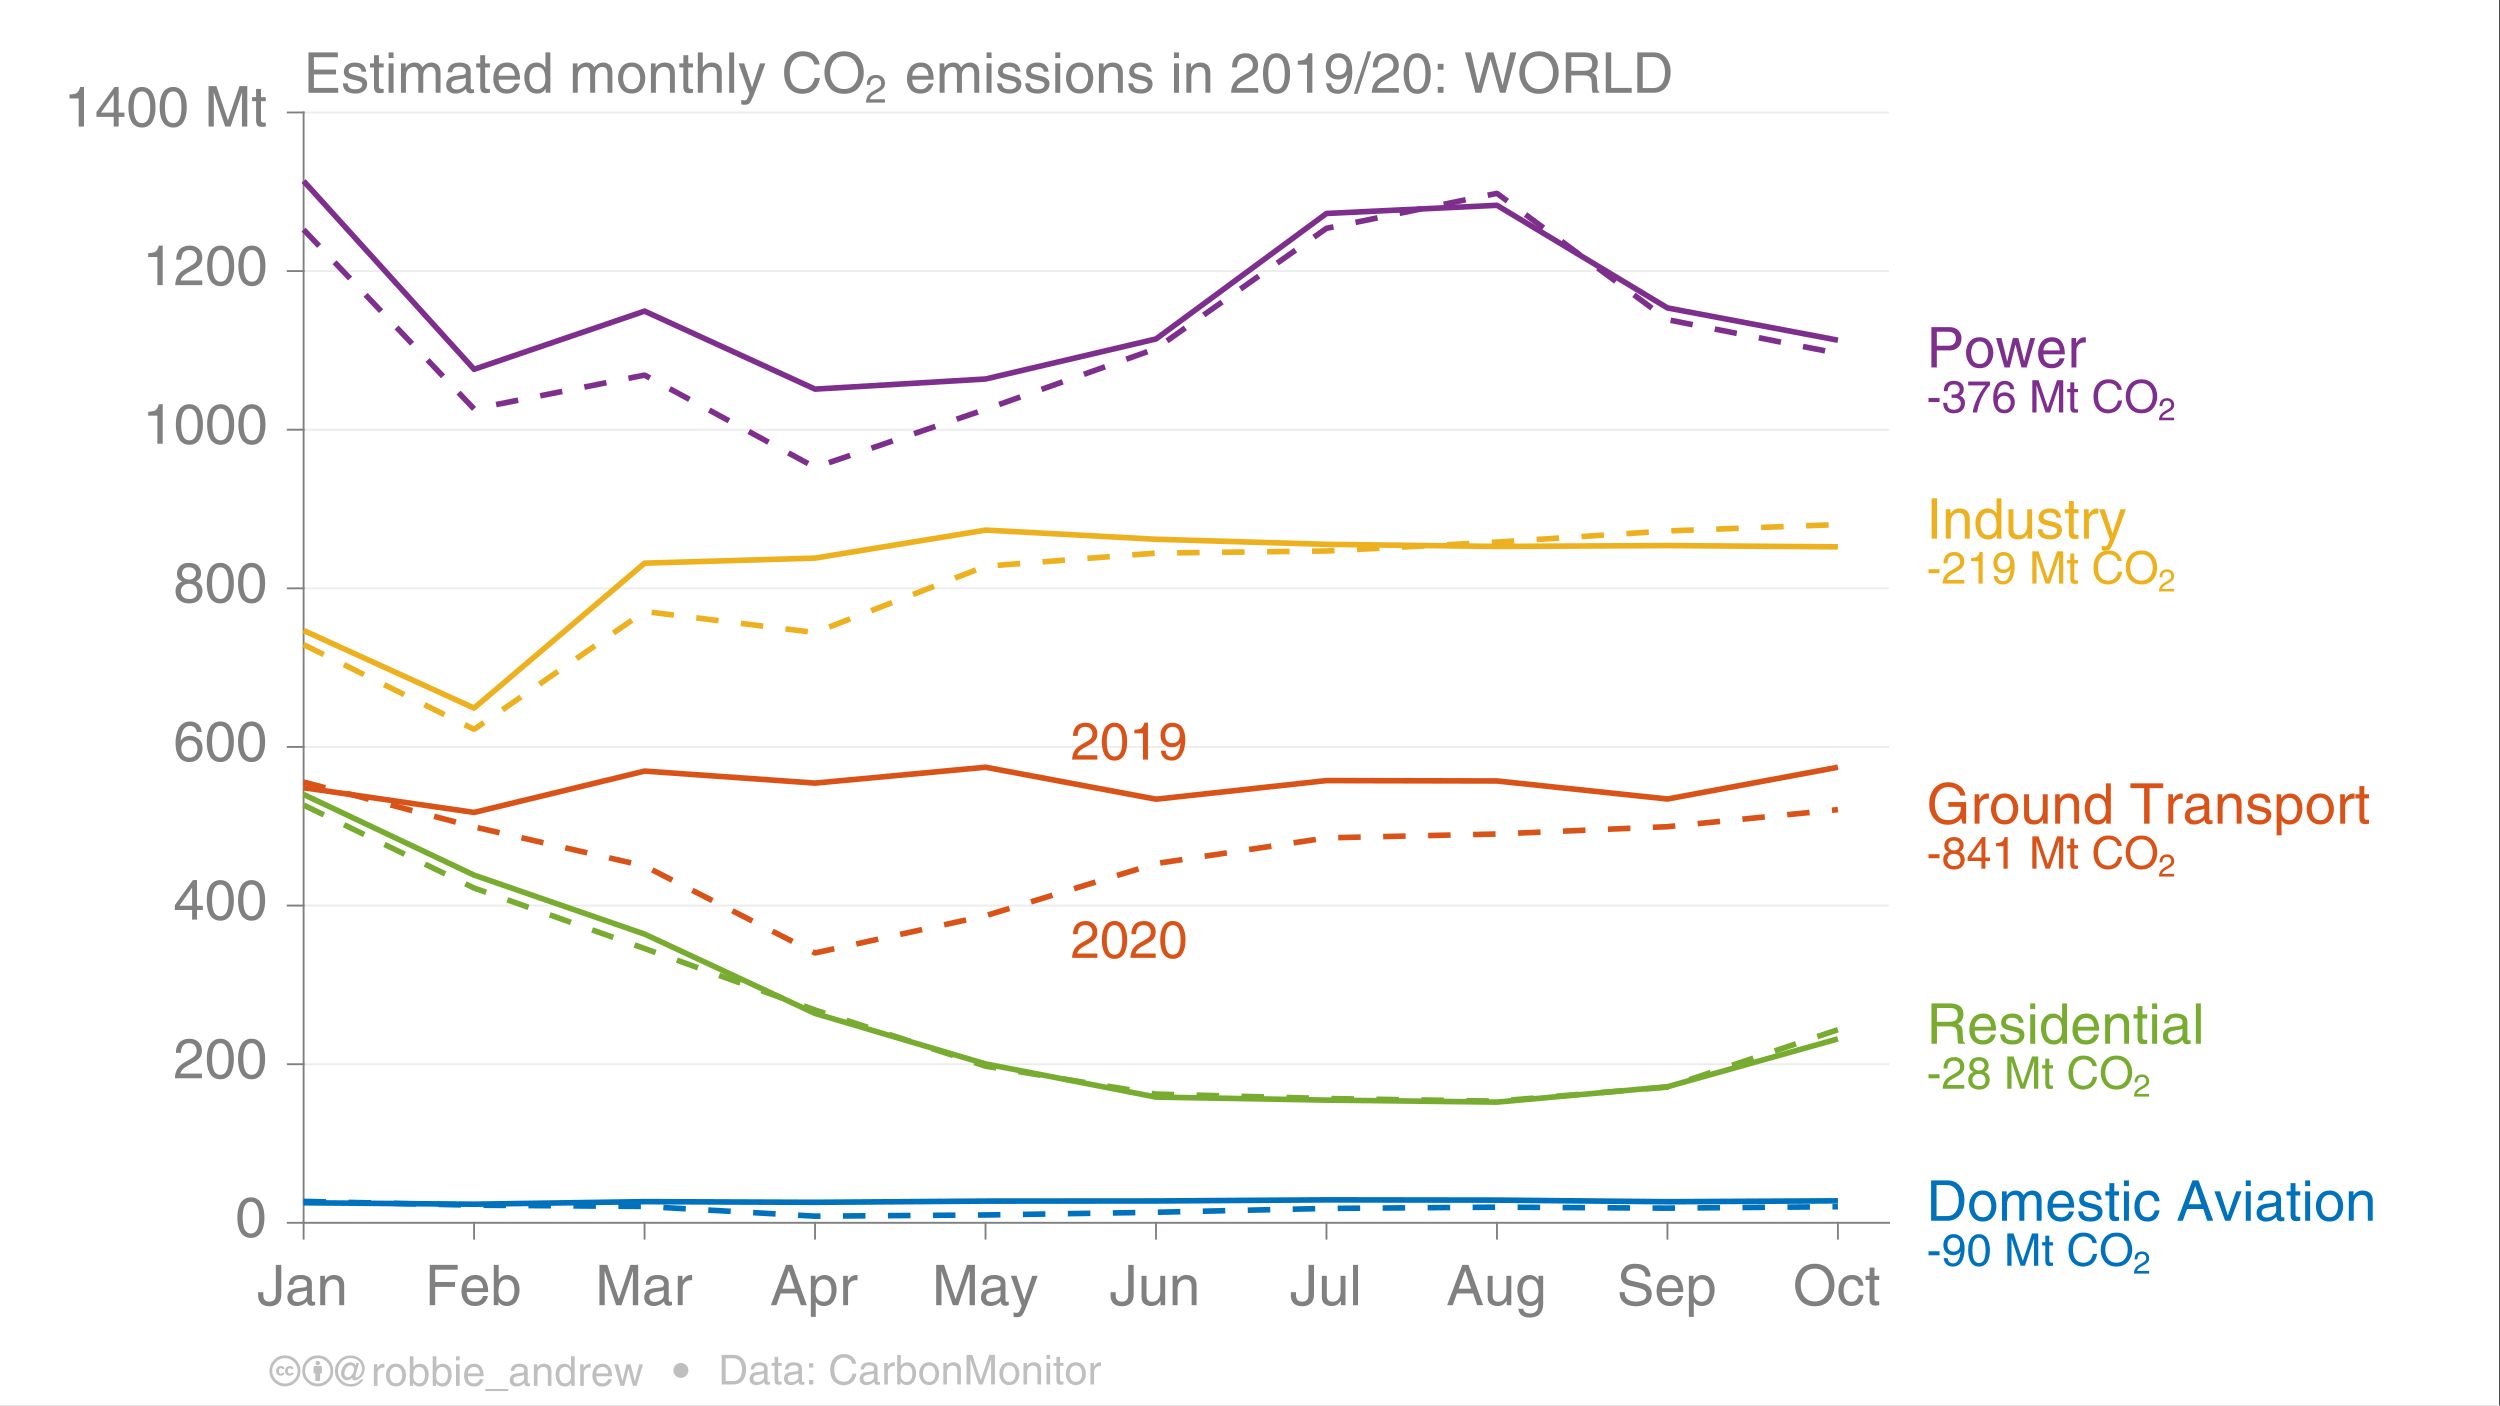 <?xml version="1.0" encoding="UTF-8"?>
<svg xmlns="http://www.w3.org/2000/svg" xmlns:xlink="http://www.w3.org/1999/xlink" width="667pt" height="375pt" viewBox="0 0 667 375" version="1.1">
<rect x="0" y="0" width="667" height="375" fill="#333333" stroke="none"/>
<defs>
<g>
<symbol overflow="visible" id="glyph0-0">
<path style="stroke:none;" d=""/>
</symbol>
<symbol overflow="visible" id="glyph0-1">
<path style="stroke:none;" d="M 0.25 -3.469 L 1.625 -3.469 L 1.625 -2.719 C 1.625 -1.539 2.16 -0.953 3.234 -0.953 C 4.387 -0.953 4.969 -1.57 4.969 -2.812 L 4.969 -10.766 L 6.422 -10.766 L 6.422 -2.906 C 6.422 -2.312 6.324 -1.793 6.141 -1.359 C 5.961 -0.922 5.715 -0.586 5.406 -0.359 C 5.094 -0.129 4.762 0.031 4.422 0.125 C 4.078 0.227 3.707 0.281 3.312 0.281 C 2.727 0.281 2.223 0.191 1.797 0.016 C 1.367 -0.16 1.051 -0.395 0.844 -0.688 C 0.633 -0.977 0.48 -1.266 0.391 -1.547 C 0.297 -1.824 0.25 -2.113 0.25 -2.406 Z M 0.25 -3.469 "/>
</symbol>
<symbol overflow="visible" id="glyph0-2">
<path style="stroke:none;" d="M 2.141 -5.453 L 0.938 -5.453 C 0.988 -7.191 2.066 -8.062 4.172 -8.062 C 4.336 -8.062 4.52 -8.051 4.719 -8.031 C 4.914 -8.02 5.16 -7.965 5.453 -7.875 C 5.754 -7.781 6.016 -7.66 6.234 -7.516 C 6.461 -7.379 6.66 -7.164 6.828 -6.875 C 6.992 -6.594 7.078 -6.258 7.078 -5.875 L 7.078 -1.359 C 7.078 -1.055 7.223 -0.906 7.516 -0.906 C 7.605 -0.906 7.754 -0.922 7.953 -0.953 L 7.953 0 C 7.566 0.102 7.324 0.156 7.234 0.156 C 6.703 0.156 6.34 0.043 6.156 -0.172 C 5.969 -0.387 5.855 -0.68 5.828 -1.047 C 5.055 -0.203 4.113 0.219 3 0.219 C 2.281 0.219 1.691 0.008 1.234 -0.406 C 0.773 -0.82 0.547 -1.367 0.547 -2.047 C 0.547 -2.211 0.555 -2.375 0.578 -2.531 C 0.598 -2.684 0.656 -2.879 0.75 -3.109 C 0.852 -3.336 0.984 -3.535 1.141 -3.703 C 1.293 -3.879 1.523 -4.039 1.828 -4.188 C 2.137 -4.34 2.504 -4.445 2.922 -4.5 L 5.094 -4.766 C 5.559 -4.805 5.797 -5.117 5.797 -5.703 C 5.797 -6.543 5.176 -6.969 3.938 -6.969 C 3.594 -6.969 3.293 -6.918 3.047 -6.828 C 2.805 -6.734 2.621 -6.598 2.5 -6.422 C 2.383 -6.254 2.301 -6.102 2.25 -5.969 C 2.207 -5.832 2.168 -5.66 2.141 -5.453 Z M 5.766 -2.719 L 5.766 -4 C 5.547 -3.832 4.816 -3.668 3.578 -3.516 C 3.367 -3.484 3.184 -3.445 3.031 -3.406 C 2.883 -3.363 2.711 -3.301 2.516 -3.219 C 2.316 -3.133 2.164 -3.004 2.062 -2.828 C 1.957 -2.66 1.906 -2.461 1.906 -2.234 C 1.906 -1.328 2.379 -0.875 3.328 -0.875 C 3.961 -0.875 4.523 -1.051 5.016 -1.406 C 5.512 -1.77 5.766 -2.207 5.766 -2.719 Z M 5.766 -2.719 "/>
</symbol>
<symbol overflow="visible" id="glyph0-3">
<path style="stroke:none;" d="M 7.359 -5.344 L 7.359 0 L 6.047 0 L 6.047 -4.828 C 6.047 -5.535 5.918 -6.055 5.672 -6.391 C 5.422 -6.723 4.98 -6.891 4.359 -6.891 C 4.141 -6.891 3.918 -6.848 3.703 -6.766 C 3.492 -6.691 3.273 -6.566 3.047 -6.391 C 2.828 -6.211 2.645 -5.941 2.5 -5.578 C 2.363 -5.211 2.297 -4.777 2.297 -4.281 L 2.297 0 L 0.969 0 L 0.969 -7.844 L 2.219 -7.844 L 2.219 -6.734 L 2.25 -6.734 C 2.852 -7.617 3.645 -8.062 4.625 -8.062 C 4.883 -8.062 5.133 -8.039 5.375 -8 C 5.613 -7.957 5.859 -7.871 6.109 -7.75 C 6.355 -7.625 6.57 -7.461 6.75 -7.266 C 6.926 -7.066 7.07 -6.801 7.188 -6.469 C 7.301 -6.145 7.359 -5.77 7.359 -5.344 Z M 7.359 -5.344 "/>
</symbol>
<symbol overflow="visible" id="glyph0-4">
<path style="stroke:none;" d="M 2.75 -4.891 L 2.75 0 L 1.297 0 L 1.297 -10.766 L 8.75 -10.766 L 8.75 -9.484 L 2.75 -9.484 L 2.75 -6.188 L 8.031 -6.188 L 8.031 -4.891 Z M 2.75 -4.891 "/>
</symbol>
<symbol overflow="visible" id="glyph0-5">
<path style="stroke:none;" d="M 6.312 -2.453 L 7.641 -2.453 C 7.609 -2.18 7.473 -1.824 7.234 -1.391 C 7.004 -0.961 6.668 -0.602 6.234 -0.312 C 5.703 0.039 4.992 0.219 4.109 0.219 C 3.023 0.219 2.164 -0.145 1.531 -0.875 C 0.906 -1.602 0.594 -2.547 0.594 -3.703 C 0.594 -4.992 0.91 -6.039 1.547 -6.844 C 2.18 -7.652 3.117 -8.062 4.359 -8.062 C 5.473 -8.062 6.312 -7.652 6.875 -6.844 C 7.445 -6.031 7.734 -4.914 7.734 -3.5 L 2.016 -3.5 C 2.016 -2.664 2.207 -2.023 2.594 -1.578 C 2.977 -1.141 3.547 -0.922 4.297 -0.922 C 4.855 -0.922 5.328 -1.094 5.703 -1.438 C 6.074 -1.777 6.281 -2.117 6.312 -2.453 Z M 2.016 -4.547 L 6.375 -4.547 C 6.27 -6.105 5.539 -6.891 4.188 -6.891 C 3.582 -6.891 3.066 -6.648 2.641 -6.172 C 2.223 -5.703 2.016 -5.16 2.016 -4.547 Z M 2.016 -4.547 "/>
</symbol>
<symbol overflow="visible" id="glyph0-6">
<path style="stroke:none;" d="M 2.109 0 L 0.875 0 L 0.875 -10.766 L 2.188 -10.766 L 2.188 -6.859 L 2.219 -6.859 C 2.77 -7.648 3.523 -8.051 4.484 -8.062 C 5.492 -8.062 6.289 -7.691 6.875 -6.953 C 7.457 -6.223 7.75 -5.289 7.75 -4.156 C 7.75 -3.645 7.691 -3.148 7.578 -2.672 C 7.461 -2.191 7.277 -1.723 7.031 -1.266 C 6.789 -0.816 6.43 -0.457 5.953 -0.188 C 5.484 0.082 4.934 0.219 4.312 0.219 C 3.363 0.219 2.637 -0.176 2.141 -0.969 L 2.109 -0.969 Z M 6.391 -3.938 C 6.391 -5.902 5.676 -6.891 4.25 -6.891 C 2.832 -6.891 2.125 -5.777 2.125 -3.562 C 2.125 -2.625 2.348 -1.945 2.797 -1.531 C 3.242 -1.125 3.738 -0.922 4.281 -0.922 C 4.965 -0.922 5.488 -1.195 5.844 -1.75 C 6.207 -2.301 6.391 -3.031 6.391 -3.938 Z M 6.391 -3.938 "/>
</symbol>
<symbol overflow="visible" id="glyph0-7">
<path style="stroke:none;" d="M 11.422 0 L 10 0 L 10 -6.359 C 10 -6.41 10.004 -6.77 10.016 -7.438 C 10.023 -8.113 10.031 -8.648 10.031 -9.047 L 10 -9.047 L 6.969 0 L 5.531 0 L 2.5 -9.031 L 2.469 -9.031 C 2.469 -8.633 2.473 -8.102 2.484 -7.438 C 2.492 -6.77 2.5 -6.41 2.5 -6.359 L 2.5 0 L 1.094 0 L 1.094 -10.766 L 3.188 -10.766 L 6.25 -1.672 L 6.281 -1.672 L 9.344 -10.766 L 11.422 -10.766 Z M 11.422 0 "/>
</symbol>
<symbol overflow="visible" id="glyph0-8">
<path style="stroke:none;" d="M 2.469 -4.562 L 2.469 0 L 1.156 0 L 1.156 -7.844 L 2.406 -7.844 L 2.406 -6.547 L 2.438 -6.547 C 3.02 -7.555 3.754 -8.062 4.641 -8.062 C 4.762 -8.062 4.879 -8.051 4.984 -8.031 L 4.984 -6.656 L 4.484 -6.656 C 3.879 -6.656 3.387 -6.449 3.016 -6.047 C 2.648 -5.641 2.469 -5.145 2.469 -4.562 Z M 2.469 -4.562 "/>
</symbol>
<symbol overflow="visible" id="glyph0-9">
<path style="stroke:none;" d="M 7.156 -3.141 L 2.828 -3.141 L 1.703 0 L 0.203 0 L 4.266 -10.766 L 5.906 -10.766 L 9.812 0 L 8.219 0 Z M 3.281 -4.422 L 6.625 -4.422 L 5.047 -9.172 L 5.016 -9.172 Z M 3.281 -4.422 "/>
</symbol>
<symbol overflow="visible" id="glyph0-10">
<path style="stroke:none;" d="M 2.125 -3.562 C 2.125 -2.625 2.348 -1.945 2.797 -1.531 C 3.242 -1.125 3.738 -0.922 4.281 -0.922 C 4.965 -0.922 5.488 -1.195 5.844 -1.75 C 6.207 -2.301 6.391 -3.031 6.391 -3.938 C 6.391 -5.902 5.676 -6.891 4.25 -6.891 C 2.832 -6.891 2.125 -5.777 2.125 -3.562 Z M 0.875 3.109 L 0.875 -7.844 L 2.109 -7.844 L 2.109 -6.734 L 2.141 -6.734 C 2.316 -6.973 2.469 -7.164 2.594 -7.312 C 2.715 -7.457 2.957 -7.617 3.312 -7.797 C 3.664 -7.973 4.055 -8.062 4.484 -8.062 C 5.492 -8.062 6.289 -7.691 6.875 -6.953 C 7.457 -6.223 7.75 -5.289 7.75 -4.156 C 7.75 -3.645 7.691 -3.148 7.578 -2.672 C 7.461 -2.191 7.277 -1.723 7.031 -1.266 C 6.789 -0.816 6.43 -0.457 5.953 -0.188 C 5.484 0.082 4.934 0.219 4.312 0.219 C 3.352 0.219 2.652 -0.129 2.219 -0.828 L 2.188 -0.828 L 2.188 3.109 Z M 0.875 3.109 "/>
</symbol>
<symbol overflow="visible" id="glyph0-11">
<path style="stroke:none;" d="M 3.781 -1.453 L 5.875 -7.844 L 7.328 -7.844 C 6.016 -4.133 5.074 -1.57 4.516 -0.156 C 4.273 0.457 4.09 0.914 3.969 1.219 C 3.852 1.52 3.707 1.82 3.531 2.125 C 3.363 2.426 3.23 2.629 3.141 2.734 C 3.047 2.836 2.902 2.938 2.719 3.031 C 2.531 3.133 2.348 3.188 2.172 3.188 C 2.004 3.195 1.758 3.203 1.438 3.203 C 1.352 3.203 1.168 3.164 0.891 3.094 L 0.891 1.891 C 1.137 1.98 1.406 2.031 1.688 2.031 C 2.008 2.031 2.238 1.934 2.375 1.75 C 2.508 1.562 2.742 1.043 3.078 0.203 L 0.172 -7.844 L 1.672 -7.844 L 3.75 -1.453 Z M 3.781 -1.453 "/>
</symbol>
<symbol overflow="visible" id="glyph0-12">
<path style="stroke:none;" d="M 7.328 0 L 6.094 0 L 6.094 -1.141 L 6.062 -1.172 C 5.77 -0.691 5.43 -0.336 5.047 -0.109 C 4.672 0.105 4.176 0.219 3.562 0.219 C 2.875 0.219 2.273 0.023 1.766 -0.359 C 1.266 -0.742 1.016 -1.359 1.016 -2.203 L 1.016 -7.844 L 2.344 -7.844 L 2.344 -2.641 C 2.344 -1.492 2.848 -0.922 3.859 -0.922 C 4.254 -0.922 4.598 -1 4.891 -1.156 C 5.18 -1.309 5.406 -1.523 5.562 -1.797 C 5.727 -2.066 5.844 -2.344 5.906 -2.625 C 5.977 -2.914 6.016 -3.219 6.016 -3.531 L 6.016 -7.844 L 7.328 -7.844 Z M 7.328 0 "/>
</symbol>
<symbol overflow="visible" id="glyph0-13">
<path style="stroke:none;" d="M 2.328 -10.766 L 2.328 0 L 1 0 L 1 -10.766 Z M 2.328 -10.766 "/>
</symbol>
<symbol overflow="visible" id="glyph0-14">
<path style="stroke:none;" d="M 1.969 -3.938 C 1.969 -3.031 2.145 -2.301 2.5 -1.75 C 2.863 -1.195 3.391 -0.922 4.078 -0.922 C 4.617 -0.922 5.109 -1.125 5.547 -1.531 C 5.992 -1.945 6.219 -2.625 6.219 -3.562 C 6.219 -5.777 5.512 -6.891 4.109 -6.891 C 2.68 -6.891 1.969 -5.902 1.969 -3.938 Z M 7.484 -7.844 L 7.484 -0.641 C 7.484 -0.41 7.477 -0.215 7.469 -0.062 C 7.469 0.09 7.441 0.32 7.391 0.625 C 7.336 0.926 7.27 1.18 7.188 1.391 C 7.102 1.598 6.973 1.828 6.797 2.078 C 6.617 2.336 6.402 2.551 6.156 2.719 C 5.906 2.883 5.582 3.02 5.188 3.125 C 4.789 3.238 4.34 3.297 3.844 3.297 C 3.625 3.297 3.402 3.277 3.188 3.25 C 2.977 3.227 2.73 3.164 2.453 3.062 C 2.18 2.969 1.941 2.836 1.734 2.672 C 1.523 2.516 1.336 2.289 1.172 2 C 1.004 1.707 0.895 1.355 0.844 0.953 L 2.156 0.953 C 2.32 1.785 2.914 2.203 3.938 2.203 C 4.207 2.203 4.453 2.176 4.672 2.125 C 4.898 2.082 5.086 2.004 5.234 1.891 C 5.387 1.785 5.523 1.68 5.641 1.578 C 5.754 1.484 5.844 1.348 5.906 1.172 C 5.965 0.992 6.02 0.848 6.062 0.734 C 6.102 0.617 6.129 0.457 6.141 0.25 C 6.16 0.051 6.172 -0.082 6.172 -0.156 C 6.172 -0.238 6.172 -0.375 6.172 -0.562 L 6.172 -0.891 L 6.141 -0.891 L 6.141 -0.828 C 5.691 -0.129 4.992 0.219 4.047 0.219 C 3.422 0.219 2.867 0.082 2.391 -0.188 C 1.922 -0.457 1.559 -0.816 1.312 -1.266 C 1.062 -1.723 0.879 -2.191 0.766 -2.672 C 0.648 -3.148 0.594 -3.645 0.594 -4.156 C 0.594 -5.289 0.883 -6.223 1.469 -6.953 C 2.059 -7.691 2.863 -8.062 3.875 -8.062 C 4.301 -8.062 4.691 -7.973 5.047 -7.797 C 5.398 -7.617 5.641 -7.457 5.766 -7.312 C 5.887 -7.164 6.035 -6.973 6.203 -6.734 L 6.234 -6.734 L 6.234 -7.844 Z M 7.484 -7.844 "/>
</symbol>
<symbol overflow="visible" id="glyph0-15">
<path style="stroke:none;" d="M 9 -7.625 L 7.641 -7.625 C 7.609 -8.383 7.332 -8.938 6.812 -9.281 C 6.289 -9.633 5.676 -9.812 4.969 -9.812 C 4.695 -9.812 4.434 -9.785 4.188 -9.734 C 3.938 -9.68 3.676 -9.59 3.406 -9.469 C 3.133 -9.352 2.914 -9.16 2.75 -8.891 C 2.582 -8.617 2.5 -8.293 2.5 -7.922 C 2.5 -7.211 2.926 -6.758 3.781 -6.562 L 6.859 -5.844 C 8.48 -5.457 9.297 -4.496 9.297 -2.969 C 9.297 -2.363 9.164 -1.836 8.906 -1.391 C 8.645 -0.941 8.301 -0.602 7.875 -0.375 C 7.445 -0.145 6.996 0.02 6.531 0.125 C 6.062 0.227 5.574 0.281 5.078 0.281 C 3.672 0.281 2.586 -0.062 1.828 -0.75 C 1.41 -1.121 1.121 -1.531 0.969 -1.969 C 0.812 -2.402 0.734 -2.91 0.734 -3.484 L 2.094 -3.484 C 2.094 -2.586 2.383 -1.941 2.969 -1.547 C 3.559 -1.148 4.258 -0.953 5.062 -0.953 C 5.371 -0.953 5.672 -0.977 5.953 -1.031 C 6.242 -1.082 6.539 -1.164 6.844 -1.281 C 7.152 -1.395 7.406 -1.582 7.594 -1.844 C 7.789 -2.102 7.891 -2.414 7.891 -2.781 C 7.891 -3.32 7.727 -3.719 7.406 -3.969 C 7.094 -4.227 6.488 -4.469 5.594 -4.688 L 3.391 -5.188 C 1.859 -5.551 1.094 -6.395 1.094 -7.719 C 1.094 -8.652 1.406 -9.445 2.031 -10.094 C 2.652 -10.738 3.578 -11.062 4.797 -11.062 C 5.512 -11.062 6.141 -10.973 6.672 -10.797 C 7.199 -10.629 7.609 -10.426 7.891 -10.188 C 8.168 -9.957 8.395 -9.668 8.562 -9.328 C 8.738 -8.984 8.848 -8.684 8.891 -8.438 C 8.941 -8.188 8.977 -7.914 9 -7.625 Z M 9 -7.625 "/>
</symbol>
<symbol overflow="visible" id="glyph0-16">
<path style="stroke:none;" d="M 8.562 -2.219 C 9.238 -3.039 9.578 -4.094 9.578 -5.375 C 9.578 -6.664 9.238 -7.719 8.562 -8.531 C 7.895 -9.352 6.98 -9.766 5.828 -9.766 C 4.68 -9.766 3.77 -9.352 3.094 -8.531 C 2.414 -7.719 2.078 -6.664 2.078 -5.375 C 2.078 -4.094 2.414 -3.039 3.094 -2.219 C 3.77 -1.406 4.68 -1 5.828 -1 C 6.98 -1 7.895 -1.406 8.562 -2.219 Z M 10.922 -6.875 C 11.023 -6.383 11.078 -5.887 11.078 -5.391 C 11.078 -4.891 11.023 -4.387 10.922 -3.891 C 10.816 -3.398 10.633 -2.898 10.375 -2.391 C 10.125 -1.879 9.805 -1.426 9.422 -1.031 C 9.035 -0.645 8.527 -0.324 7.906 -0.078 C 7.289 0.16 6.598 0.281 5.828 0.281 C 5.066 0.281 4.371 0.16 3.75 -0.078 C 3.125 -0.324 2.617 -0.645 2.234 -1.031 C 1.859 -1.426 1.539 -1.879 1.281 -2.391 C 1.031 -2.898 0.848 -3.398 0.734 -3.891 C 0.629 -4.387 0.578 -4.891 0.578 -5.391 C 0.578 -5.887 0.629 -6.383 0.734 -6.875 C 0.848 -7.371 1.031 -7.879 1.281 -8.391 C 1.539 -8.898 1.859 -9.348 2.234 -9.734 C 2.617 -10.117 3.125 -10.438 3.75 -10.688 C 4.371 -10.934 5.066 -11.062 5.828 -11.062 C 6.598 -11.062 7.289 -10.934 7.906 -10.688 C 8.527 -10.438 9.035 -10.117 9.422 -9.734 C 9.805 -9.348 10.125 -8.898 10.375 -8.391 C 10.633 -7.879 10.816 -7.371 10.922 -6.875 Z M 10.922 -6.875 "/>
</symbol>
<symbol overflow="visible" id="glyph0-17">
<path style="stroke:none;" d="M 7.156 -5.203 L 5.875 -5.203 C 5.695 -6.324 5.074 -6.891 4.016 -6.891 C 3.266 -6.891 2.715 -6.598 2.375 -6.016 C 2.031 -5.43 1.859 -4.738 1.859 -3.938 C 1.859 -1.926 2.57 -0.922 4 -0.922 C 4.457 -0.922 4.859 -1.082 5.203 -1.406 C 5.543 -1.727 5.77 -2.188 5.875 -2.781 L 7.156 -2.781 C 7.113 -2.426 7.027 -2.086 6.906 -1.766 C 6.781 -1.453 6.602 -1.133 6.375 -0.812 C 6.145 -0.5 5.816 -0.246 5.391 -0.062 C 4.973 0.121 4.492 0.219 3.953 0.219 C 2.879 0.219 2.023 -0.145 1.391 -0.875 C 0.766 -1.602 0.453 -2.547 0.453 -3.703 C 0.453 -4.992 0.77 -6.039 1.406 -6.844 C 2.039 -7.652 2.977 -8.062 4.219 -8.062 C 5.152 -8.062 5.863 -7.777 6.344 -7.219 C 6.82 -6.664 7.094 -5.992 7.156 -5.203 Z M 7.156 -5.203 "/>
</symbol>
<symbol overflow="visible" id="glyph0-18">
<path style="stroke:none;" d="M 3.859 -6.75 L 2.594 -6.75 L 2.594 -1.656 C 2.594 -1.238 2.859 -1.031 3.391 -1.031 L 3.859 -1.031 L 3.859 0 C 3.723 0.008 3.574 0.023 3.422 0.047 C 3.266 0.066 3.137 0.082 3.047 0.094 C 2.961 0.102 2.898 0.109 2.859 0.109 C 2.266 0.109 1.852 -0.035 1.625 -0.328 C 1.395 -0.629 1.281 -1.047 1.281 -1.578 L 1.281 -6.75 L 0.203 -6.75 L 0.203 -7.844 L 1.281 -7.844 L 1.281 -10.031 L 2.594 -10.031 L 2.594 -7.844 L 3.859 -7.844 Z M 3.859 -6.75 "/>
</symbol>
<symbol overflow="visible" id="glyph0-19">
<path style="stroke:none;" d="M 4.172 -0.906 C 5.637 -0.906 6.375 -2.312 6.375 -5.125 C 6.375 -7.945 5.637 -9.359 4.172 -9.359 C 2.703 -9.359 1.969 -7.945 1.969 -5.125 C 1.969 -2.312 2.703 -0.906 4.172 -0.906 Z M 7.703 -6.531 C 7.754 -6.082 7.781 -5.613 7.781 -5.125 C 7.781 -4.633 7.754 -4.164 7.703 -3.719 C 7.648 -3.27 7.539 -2.789 7.375 -2.281 C 7.219 -1.781 7.008 -1.348 6.75 -0.984 C 6.5 -0.617 6.148 -0.316 5.703 -0.078 C 5.266 0.16 4.754 0.281 4.172 0.281 C 3.586 0.281 3.07 0.16 2.625 -0.078 C 2.188 -0.316 1.836 -0.617 1.578 -0.984 C 1.328 -1.348 1.117 -1.781 0.953 -2.281 C 0.797 -2.789 0.691 -3.27 0.641 -3.719 C 0.586 -4.164 0.562 -4.633 0.562 -5.125 C 0.562 -5.613 0.586 -6.082 0.641 -6.531 C 0.691 -6.988 0.797 -7.469 0.953 -7.969 C 1.117 -8.477 1.328 -8.914 1.578 -9.281 C 1.836 -9.645 2.188 -9.945 2.625 -10.188 C 3.07 -10.426 3.586 -10.547 4.172 -10.547 C 4.754 -10.547 5.266 -10.426 5.703 -10.188 C 6.148 -9.945 6.5 -9.645 6.75 -9.281 C 7.008 -8.914 7.219 -8.477 7.375 -7.969 C 7.539 -7.469 7.648 -6.988 7.703 -6.531 Z M 7.703 -6.531 "/>
</symbol>
<symbol overflow="visible" id="glyph0-20">
<path style="stroke:none;" d="M 1.984 -6.766 L 0.656 -6.766 C 0.656 -7.41 0.75 -7.973 0.938 -8.453 C 1.121 -8.941 1.348 -9.316 1.609 -9.578 C 1.867 -9.836 2.176 -10.039 2.531 -10.188 C 2.895 -10.34 3.211 -10.441 3.484 -10.484 C 3.754 -10.523 4.031 -10.547 4.312 -10.547 C 5.246 -10.547 6.031 -10.258 6.656 -9.688 C 7.289 -9.113 7.609 -8.348 7.609 -7.391 C 7.609 -6.941 7.539 -6.535 7.406 -6.172 C 7.27 -5.816 7.055 -5.496 6.766 -5.219 C 6.473 -4.938 6.184 -4.699 5.906 -4.516 C 5.625 -4.336 5.246 -4.121 4.781 -3.875 L 3.688 -3.266 C 2.594 -2.66 1.988 -1.988 1.875 -1.25 L 7.609 -1.25 L 7.609 0 L 0.391 0 C 0.43 -1.027 0.66 -1.875 1.078 -2.531 C 1.492 -3.184 2.086 -3.738 2.859 -4.188 L 4.266 -5 C 4.637 -5.215 4.906 -5.375 5.062 -5.469 C 5.215 -5.57 5.406 -5.723 5.625 -5.922 C 5.84 -6.129 5.988 -6.352 6.062 -6.594 C 6.145 -6.832 6.188 -7.117 6.188 -7.453 C 6.188 -7.949 6.012 -8.395 5.672 -8.781 C 5.336 -9.164 4.816 -9.359 4.109 -9.359 C 3.734 -9.359 3.402 -9.285 3.125 -9.141 C 2.852 -8.992 2.648 -8.836 2.516 -8.672 C 2.379 -8.504 2.27 -8.273 2.188 -7.984 C 2.102 -7.691 2.051 -7.473 2.031 -7.328 C 2.008 -7.191 1.992 -7.004 1.984 -6.766 Z M 1.984 -6.766 "/>
</symbol>
<symbol overflow="visible" id="glyph0-21">
<path style="stroke:none;" d="M 7.844 -2.562 L 6.297 -2.562 L 6.297 0 L 4.984 0 L 4.984 -2.562 L 0.375 -2.562 L 0.375 -3.859 L 5.203 -10.547 L 6.297 -10.547 L 6.297 -3.703 L 7.844 -3.703 Z M 4.953 -8.484 L 1.594 -3.703 L 4.984 -3.703 L 4.984 -8.484 Z M 4.953 -8.484 "/>
</symbol>
<symbol overflow="visible" id="glyph0-22">
<path style="stroke:none;" d="M 7.547 -7.734 L 6.25 -7.734 C 6.062 -8.816 5.457 -9.359 4.438 -9.359 C 3.957 -9.359 3.539 -9.211 3.188 -8.922 C 2.832 -8.629 2.57 -8.258 2.406 -7.812 C 2.238 -7.363 2.117 -6.941 2.047 -6.547 C 1.973 -6.16 1.938 -5.793 1.938 -5.453 L 1.969 -5.438 C 2.465 -6.289 3.301 -6.719 4.469 -6.719 C 4.82 -6.719 5.176 -6.652 5.531 -6.531 C 5.895 -6.414 6.25 -6.238 6.594 -6 C 6.934 -5.758 7.219 -5.41 7.438 -4.953 C 7.652 -4.504 7.766 -3.977 7.766 -3.375 C 7.766 -2.344 7.43 -1.461 6.766 -0.734 C 6.453 -0.391 6.098 -0.133 5.703 0.031 C 5.316 0.195 4.777 0.281 4.094 0.281 C 3.625 0.281 3.137 0.16 2.641 -0.078 C 2.141 -0.316 1.715 -0.707 1.375 -1.25 C 0.832 -2.09 0.562 -3.312 0.562 -4.906 C 0.562 -5.551 0.625 -6.176 0.75 -6.781 C 0.871 -7.383 1.066 -7.984 1.328 -8.578 C 1.598 -9.168 2 -9.645 2.531 -10 C 3.07 -10.363 3.719 -10.547 4.469 -10.547 C 4.801 -10.547 5.129 -10.496 5.453 -10.406 C 5.773 -10.312 6.094 -10.16 6.406 -9.953 C 6.715 -9.742 6.977 -9.445 7.188 -9.062 C 7.395 -8.688 7.516 -8.242 7.547 -7.734 Z M 2.109 -3.234 C 2.109 -2.609 2.297 -2.059 2.672 -1.594 C 3.055 -1.133 3.609 -0.906 4.328 -0.906 C 4.961 -0.906 5.469 -1.125 5.844 -1.562 C 6.215 -2.008 6.406 -2.594 6.406 -3.312 C 6.406 -3.883 6.23 -4.395 5.891 -4.844 C 5.555 -5.301 5.02 -5.531 4.281 -5.531 C 3.57 -5.531 3.027 -5.309 2.656 -4.875 C 2.289 -4.445 2.109 -3.898 2.109 -3.234 Z M 2.109 -3.234 "/>
</symbol>
<symbol overflow="visible" id="glyph0-23">
<path style="stroke:none;" d="M 7.375 -7.828 C 7.375 -7.484 7.324 -7.168 7.234 -6.891 C 7.148 -6.617 7.023 -6.395 6.859 -6.219 C 6.691 -6.051 6.551 -5.93 6.438 -5.859 C 6.332 -5.785 6.195 -5.699 6.031 -5.609 C 6.664 -5.336 7.109 -4.965 7.359 -4.5 C 7.617 -4.031 7.75 -3.543 7.75 -3.047 C 7.75 -2.117 7.445 -1.332 6.844 -0.688 C 6.238 -0.039 5.352 0.281 4.188 0.281 C 3.188 0.281 2.34 0.008 1.656 -0.531 C 0.926 -1.09 0.562 -1.926 0.562 -3.031 C 0.562 -4.258 1.16 -5.113 2.359 -5.594 C 1.41 -5.957 0.938 -6.645 0.938 -7.656 C 0.938 -7.957 0.984 -8.258 1.078 -8.562 C 1.18 -8.871 1.344 -9.18 1.562 -9.484 C 1.789 -9.793 2.125 -10.051 2.562 -10.25 C 3.008 -10.445 3.531 -10.547 4.125 -10.547 C 5.207 -10.547 6.02 -10.27 6.562 -9.719 C 7.102 -9.164 7.375 -8.535 7.375 -7.828 Z M 4.156 -4.953 C 3.457 -4.953 2.918 -4.758 2.547 -4.375 C 2.172 -3.988 1.984 -3.527 1.984 -3 C 1.984 -2.758 2.016 -2.527 2.078 -2.312 C 2.137 -2.094 2.25 -1.867 2.406 -1.641 C 2.559 -1.422 2.797 -1.242 3.109 -1.109 C 3.418 -0.973 3.797 -0.906 4.234 -0.906 C 5.637 -0.906 6.344 -1.566 6.344 -2.891 C 6.344 -3.574 6.133 -4.094 5.719 -4.438 C 5.312 -4.777 4.789 -4.953 4.156 -4.953 Z M 4.141 -6.094 C 4.699 -6.094 5.156 -6.25 5.5 -6.562 C 5.84 -6.883 6.016 -7.289 6.016 -7.781 C 6.016 -8.184 5.855 -8.551 5.547 -8.875 C 5.234 -9.195 4.73 -9.359 4.047 -9.359 C 3.422 -9.359 2.973 -9.191 2.703 -8.859 C 2.43 -8.523 2.297 -8.137 2.297 -7.703 C 2.297 -7.223 2.477 -6.832 2.844 -6.531 C 3.207 -6.238 3.641 -6.094 4.141 -6.094 Z M 4.141 -6.094 "/>
</symbol>
<symbol overflow="visible" id="glyph0-24">
<path style="stroke:none;" d="M 5.391 -10.547 L 5.391 0 L 3.969 0 L 3.969 -7.484 L 1.516 -7.484 L 1.516 -8.531 C 1.898 -8.559 2.207 -8.594 2.438 -8.625 C 2.664 -8.652 2.895 -8.707 3.125 -8.781 C 3.352 -8.863 3.535 -8.977 3.672 -9.125 C 3.805 -9.27 3.93 -9.457 4.047 -9.688 C 4.168 -9.914 4.27 -10.203 4.344 -10.547 Z M 5.391 -10.547 "/>
</symbol>
<symbol overflow="visible" id="glyph0-25">
<path style="stroke:none;" d=""/>
</symbol>
<symbol overflow="visible" id="glyph0-26">
<path style="stroke:none;" d="M 1.219 0 L 1.219 -10.766 L 5.578 -10.766 C 6.973 -10.766 8.078 -10.285 8.891 -9.328 C 9.699 -8.367 10.109 -7.102 10.109 -5.531 C 10.109 -5.02 10.059 -4.512 9.969 -4.016 C 9.883 -3.523 9.73 -3.027 9.516 -2.531 C 9.297 -2.039 9.012 -1.605 8.672 -1.234 C 8.328 -0.867 7.883 -0.57 7.344 -0.344 C 6.812 -0.113 6.199 0 5.516 0 Z M 2.672 -9.531 L 2.672 -1.25 L 5.484 -1.25 C 6.449 -1.25 7.211 -1.613 7.766 -2.344 C 8.324 -3.07 8.609 -4.102 8.609 -5.438 C 8.609 -6.77 8.32 -7.785 7.75 -8.484 C 7.188 -9.18 6.398 -9.531 5.391 -9.531 Z M 2.672 -9.531 "/>
</symbol>
<symbol overflow="visible" id="glyph0-27">
<path style="stroke:none;" d="M 1.469 -1.016 C 0.844 -1.836 0.531 -2.805 0.531 -3.922 C 0.531 -5.043 0.844 -6.016 1.469 -6.828 C 2.102 -7.648 3.004 -8.062 4.172 -8.062 C 5.336 -8.062 6.234 -7.648 6.859 -6.828 C 7.492 -6.016 7.812 -5.043 7.812 -3.922 C 7.812 -2.805 7.492 -1.836 6.859 -1.016 C 6.234 -0.203 5.336 0.203 4.172 0.203 C 3.004 0.203 2.102 -0.203 1.469 -1.016 Z M 1.984 -4.844 C 1.922 -4.539 1.891 -4.23 1.891 -3.922 C 1.891 -3.617 1.922 -3.309 1.984 -3 C 2.043 -2.695 2.156 -2.379 2.312 -2.047 C 2.465 -1.711 2.707 -1.441 3.031 -1.234 C 3.352 -1.035 3.734 -0.938 4.172 -0.938 C 4.605 -0.938 4.988 -1.035 5.312 -1.234 C 5.633 -1.441 5.867 -1.711 6.016 -2.047 C 6.168 -2.379 6.281 -2.695 6.344 -3 C 6.414 -3.309 6.453 -3.617 6.453 -3.922 C 6.453 -4.23 6.414 -4.539 6.344 -4.844 C 6.281 -5.152 6.168 -5.477 6.016 -5.812 C 5.867 -6.145 5.633 -6.414 5.312 -6.625 C 4.988 -6.832 4.605 -6.938 4.172 -6.938 C 3.734 -6.938 3.352 -6.832 3.031 -6.625 C 2.707 -6.414 2.465 -6.145 2.312 -5.812 C 2.156 -5.477 2.043 -5.152 1.984 -4.844 Z M 1.984 -4.844 "/>
</symbol>
<symbol overflow="visible" id="glyph0-28">
<path style="stroke:none;" d="M 0.969 0 L 0.969 -7.844 L 2.219 -7.844 L 2.219 -6.734 L 2.25 -6.734 C 2.852 -7.617 3.645 -8.062 4.625 -8.062 C 4.945 -8.062 5.234 -8.02 5.484 -7.938 C 5.742 -7.852 5.953 -7.727 6.109 -7.562 C 6.273 -7.406 6.391 -7.273 6.453 -7.172 C 6.523 -7.078 6.609 -6.949 6.703 -6.797 C 6.973 -7.098 7.191 -7.32 7.359 -7.469 C 7.535 -7.613 7.773 -7.75 8.078 -7.875 C 8.379 -7.996 8.723 -8.062 9.109 -8.062 C 9.355 -8.062 9.602 -8.023 9.844 -7.953 C 10.09 -7.879 10.352 -7.754 10.625 -7.578 C 10.895 -7.398 11.113 -7.121 11.281 -6.75 C 11.445 -6.383 11.531 -5.945 11.531 -5.438 L 11.531 0 L 10.219 0 L 10.219 -5.062 C 10.219 -5.645 10.105 -6.094 9.891 -6.406 C 9.672 -6.727 9.293 -6.891 8.766 -6.891 C 8.234 -6.891 7.789 -6.676 7.438 -6.25 C 7.094 -5.82 6.922 -5.332 6.922 -4.781 L 6.922 0 L 5.594 0 L 5.594 -5.438 C 5.594 -5.832 5.496 -6.172 5.312 -6.453 C 5.125 -6.742 4.805 -6.891 4.359 -6.891 C 4.141 -6.891 3.918 -6.848 3.703 -6.766 C 3.492 -6.691 3.273 -6.566 3.047 -6.391 C 2.828 -6.211 2.645 -5.941 2.5 -5.578 C 2.363 -5.211 2.297 -4.777 2.297 -4.281 L 2.297 0 Z M 0.969 0 "/>
</symbol>
<symbol overflow="visible" id="glyph0-29">
<path style="stroke:none;" d="M 6.703 -5.609 L 5.438 -5.609 C 5.406 -6.492 4.777 -6.938 3.562 -6.938 C 3.375 -6.938 3.176 -6.914 2.969 -6.875 C 2.77 -6.832 2.559 -6.715 2.344 -6.531 C 2.125 -6.352 2.016 -6.113 2.016 -5.812 C 2.016 -5.52 2.109 -5.305 2.297 -5.172 C 2.492 -5.047 2.875 -4.91 3.438 -4.766 L 4.75 -4.438 C 5.559 -4.238 6.129 -3.977 6.453 -3.656 C 6.785 -3.344 6.953 -2.914 6.953 -2.375 C 6.953 -1.582 6.66 -0.949 6.078 -0.484 C 5.504 -0.016 4.762 0.219 3.859 0.219 C 3.266 0.219 2.746 0.148 2.312 0.016 C 1.883 -0.117 1.555 -0.273 1.328 -0.453 C 1.109 -0.637 0.93 -0.875 0.797 -1.156 C 0.66 -1.434 0.574 -1.672 0.547 -1.859 C 0.516 -2.043 0.492 -2.266 0.484 -2.516 L 1.75 -2.516 C 1.758 -2.316 1.789 -2.137 1.844 -1.984 C 1.895 -1.836 1.984 -1.668 2.109 -1.484 C 2.242 -1.305 2.457 -1.164 2.75 -1.062 C 3.039 -0.969 3.406 -0.922 3.844 -0.922 C 4.352 -0.922 4.781 -1.023 5.125 -1.234 C 5.465 -1.441 5.641 -1.75 5.641 -2.156 C 5.641 -2.457 5.527 -2.68 5.312 -2.828 C 5.094 -2.98 4.68 -3.133 4.078 -3.281 L 2.547 -3.656 C 1.336 -3.957 0.734 -4.594 0.734 -5.562 C 0.734 -6.371 1.016 -6.992 1.578 -7.422 C 2.148 -7.848 2.859 -8.062 3.703 -8.062 C 4.23 -8.062 4.695 -7.988 5.094 -7.844 C 5.488 -7.695 5.781 -7.52 5.969 -7.312 C 6.164 -7.113 6.32 -6.883 6.438 -6.625 C 6.559 -6.375 6.633 -6.168 6.656 -6.016 C 6.684 -5.867 6.703 -5.73 6.703 -5.609 Z M 6.703 -5.609 "/>
</symbol>
<symbol overflow="visible" id="glyph0-30">
<path style="stroke:none;" d="M 2.328 -7.844 L 2.328 0 L 1 0 L 1 -7.844 Z M 2.328 -9.266 L 1 -9.266 L 1 -10.766 L 2.328 -10.766 Z M 2.328 -9.266 "/>
</symbol>
<symbol overflow="visible" id="glyph0-31">
<path style="stroke:none;" d="M 3.719 -1.453 L 5.938 -7.844 L 7.375 -7.844 L 4.391 0 L 2.984 0 L 0.125 -7.844 L 1.656 -7.844 L 3.688 -1.453 Z M 3.719 -1.453 "/>
</symbol>
<symbol overflow="visible" id="glyph0-32">
<path style="stroke:none;" d="M 5.828 -4.516 L 5.828 -5.766 L 10.562 -5.766 L 10.562 0 L 9.609 0 L 9.266 -1.391 C 8.898 -0.879 8.398 -0.473 7.766 -0.172 C 7.129 0.129 6.445 0.281 5.719 0.281 C 4.344 0.281 3.242 -0.125 2.422 -0.938 C 1.91 -1.414 1.52 -1.969 1.25 -2.594 C 0.977 -3.215 0.82 -3.723 0.781 -4.109 C 0.738 -4.492 0.719 -4.945 0.719 -5.469 C 0.719 -6.152 0.82 -6.82 1.031 -7.469 C 1.238 -8.113 1.539 -8.707 1.938 -9.25 C 2.34 -9.789 2.879 -10.227 3.547 -10.562 C 4.223 -10.895 4.977 -11.062 5.812 -11.062 C 6.914 -11.062 7.914 -10.746 8.812 -10.125 C 9.707 -9.5 10.227 -8.621 10.375 -7.5 L 8.969 -7.5 C 8.832 -8.082 8.57 -8.551 8.188 -8.906 C 7.801 -9.27 7.41 -9.504 7.016 -9.609 C 6.629 -9.711 6.207 -9.766 5.75 -9.766 C 4.738 -9.766 3.895 -9.371 3.219 -8.594 C 2.551 -7.82 2.219 -6.758 2.219 -5.406 C 2.219 -4.812 2.27 -4.262 2.375 -3.766 C 2.488 -3.273 2.672 -2.805 2.922 -2.359 C 3.18 -1.922 3.551 -1.574 4.031 -1.328 C 4.52 -1.078 5.113 -0.953 5.812 -0.953 C 6.695 -0.953 7.43 -1.188 8.016 -1.656 C 8.793 -2.277 9.188 -3.234 9.188 -4.516 Z M 5.828 -4.516 "/>
</symbol>
<symbol overflow="visible" id="glyph0-33">
<path style="stroke:none;" d="M 7.484 -10.766 L 7.484 0 L 6.234 0 L 6.234 -1.078 L 6.203 -1.078 C 5.734 -0.211 4.988 0.219 3.969 0.219 C 3.344 0.219 2.789 0.082 2.312 -0.188 C 1.844 -0.457 1.48 -0.816 1.234 -1.266 C 0.992 -1.723 0.816 -2.191 0.703 -2.672 C 0.586 -3.148 0.531 -3.645 0.531 -4.156 C 0.531 -5.289 0.82 -6.223 1.406 -6.953 C 1.988 -7.691 2.785 -8.062 3.797 -8.062 C 4.223 -8.062 4.613 -7.973 4.969 -7.797 C 5.32 -7.617 5.562 -7.457 5.688 -7.312 C 5.809 -7.164 5.961 -6.973 6.141 -6.734 L 6.172 -6.844 L 6.172 -10.766 Z M 1.891 -3.938 C 1.891 -3.031 2.066 -2.301 2.422 -1.75 C 2.785 -1.195 3.312 -0.922 4 -0.922 C 4.539 -0.922 5.035 -1.125 5.484 -1.531 C 5.93 -1.945 6.156 -2.625 6.156 -3.562 C 6.156 -5.777 5.445 -6.891 4.031 -6.891 C 2.602 -6.891 1.891 -5.902 1.891 -3.938 Z M 1.891 -3.938 "/>
</symbol>
<symbol overflow="visible" id="glyph0-34">
<path style="stroke:none;" d="M 0.203 -9.484 L 0.203 -10.766 L 8.953 -10.766 L 8.953 -9.484 L 5.312 -9.484 L 5.312 0 L 3.859 0 L 3.859 -9.484 Z M 0.203 -9.484 "/>
</symbol>
<symbol overflow="visible" id="glyph0-35">
<path style="stroke:none;" d="M 2.812 -10.766 L 2.812 0 L 1.359 0 L 1.359 -10.766 Z M 2.812 -10.766 "/>
</symbol>
<symbol overflow="visible" id="glyph0-36">
<path style="stroke:none;" d="M 2.75 -9.531 L 2.75 -5.797 L 5.641 -5.797 C 7.098 -5.797 7.828 -6.438 7.828 -7.719 C 7.828 -8.926 7.117 -9.531 5.703 -9.531 Z M 2.75 -4.547 L 2.75 0 L 1.297 0 L 1.297 -10.766 L 6.141 -10.766 C 7.117 -10.766 7.895 -10.48 8.469 -9.922 C 9.039 -9.359 9.328 -8.629 9.328 -7.734 C 9.328 -7.203 9.227 -6.699 9.031 -6.234 C 8.844 -5.773 8.496 -5.379 8 -5.047 C 7.5 -4.711 6.879 -4.547 6.141 -4.547 Z M 2.75 -4.547 "/>
</symbol>
<symbol overflow="visible" id="glyph0-37">
<path style="stroke:none;" d="M 5.375 -6.078 L 3.844 0 L 2.469 0 L 0.203 -7.844 L 1.656 -7.844 L 3.156 -1.688 L 3.188 -1.688 L 4.688 -7.844 L 6.172 -7.844 L 7.688 -1.688 L 7.719 -1.688 L 9.312 -7.844 L 10.641 -7.844 L 8.359 0 L 6.984 0 L 5.406 -6.078 Z M 5.375 -6.078 "/>
</symbol>
<symbol overflow="visible" id="glyph0-38">
<path style="stroke:none;" d="M 2.781 -4.625 L 2.781 0 L 1.312 0 L 1.312 -10.766 L 6.297 -10.766 C 6.773 -10.766 7.211 -10.715 7.609 -10.625 C 8.004 -10.539 8.375 -10.395 8.719 -10.188 C 9.07 -9.977 9.348 -9.676 9.547 -9.281 C 9.742 -8.895 9.844 -8.426 9.844 -7.875 C 9.844 -7.383 9.754 -6.949 9.578 -6.578 C 9.41 -6.211 9.23 -5.945 9.047 -5.781 C 8.867 -5.625 8.633 -5.461 8.344 -5.297 C 8.539 -5.211 8.691 -5.137 8.797 -5.078 C 8.91 -5.016 9.035 -4.91 9.172 -4.766 C 9.316 -4.617 9.426 -4.418 9.5 -4.172 C 9.57 -3.93 9.613 -3.629 9.625 -3.266 L 9.719 -1.312 C 9.727 -1.008 9.766 -0.785 9.828 -0.641 C 9.898 -0.492 10.047 -0.355 10.266 -0.234 L 10.266 0 L 8.469 0 C 8.301 -0.527 8.219 -1.43 8.219 -2.703 C 8.219 -2.961 8.195 -3.188 8.156 -3.375 C 8.113 -3.57 8.027 -3.773 7.906 -3.984 C 7.789 -4.191 7.598 -4.348 7.328 -4.453 C 7.055 -4.566 6.711 -4.625 6.297 -4.625 Z M 2.781 -9.531 L 2.781 -5.859 L 6.156 -5.859 C 6.445 -5.859 6.711 -5.883 6.953 -5.938 C 7.191 -5.988 7.422 -6.07 7.641 -6.188 C 7.855 -6.309 8.031 -6.504 8.156 -6.766 C 8.277 -7.023 8.344 -7.344 8.344 -7.719 C 8.344 -8.926 7.695 -9.531 6.406 -9.531 Z M 2.781 -9.531 "/>
</symbol>
<symbol overflow="visible" id="glyph0-39">
<path style="stroke:none;" d="M 9.234 -1.297 L 9.234 0 L 1.297 0 L 1.297 -10.766 L 9.141 -10.766 L 9.141 -9.484 L 2.75 -9.484 L 2.75 -6.188 L 8.641 -6.188 L 8.641 -4.891 L 2.75 -4.891 L 2.75 -1.297 Z M 9.234 -1.297 "/>
</symbol>
<symbol overflow="visible" id="glyph0-40">
<path style="stroke:none;" d="M 7.359 -5.344 L 7.359 0 L 6.047 0 L 6.047 -5.125 C 6.047 -5.707 5.93 -6.145 5.703 -6.438 C 5.484 -6.738 5.074 -6.891 4.484 -6.891 C 3.867 -6.891 3.348 -6.68 2.922 -6.266 C 2.504 -5.848 2.297 -5.184 2.297 -4.281 L 2.297 0 L 0.969 0 L 0.969 -10.766 L 2.297 -10.766 L 2.297 -6.797 L 2.328 -6.797 C 2.961 -7.637 3.727 -8.062 4.625 -8.062 C 4.883 -8.062 5.133 -8.039 5.375 -8 C 5.613 -7.957 5.859 -7.871 6.109 -7.75 C 6.355 -7.625 6.57 -7.461 6.75 -7.266 C 6.926 -7.066 7.07 -6.801 7.188 -6.469 C 7.301 -6.145 7.359 -5.77 7.359 -5.344 Z M 7.359 -5.344 "/>
</symbol>
<symbol overflow="visible" id="glyph0-41">
<path style="stroke:none;" d="M 10.109 -7.531 L 8.703 -7.531 C 8.598 -7.977 8.43 -8.359 8.203 -8.672 C 7.984 -8.98 7.715 -9.211 7.406 -9.359 C 7.102 -9.504 6.816 -9.609 6.547 -9.672 C 6.273 -9.73 5.988 -9.766 5.688 -9.766 C 4.664 -9.766 3.82 -9.387 3.156 -8.641 C 2.488 -7.898 2.156 -6.848 2.156 -5.484 C 2.156 -2.492 3.348 -1 5.734 -1 C 6.012 -1 6.285 -1.039 6.547 -1.125 C 6.816 -1.207 7.109 -1.344 7.422 -1.531 C 7.73 -1.727 8.008 -2.035 8.25 -2.453 C 8.496 -2.867 8.688 -3.367 8.812 -3.953 L 10.219 -3.953 C 10.133 -3.398 9.992 -2.895 9.797 -2.438 C 9.609 -1.988 9.395 -1.617 9.156 -1.328 C 8.926 -1.047 8.66 -0.793 8.359 -0.578 C 8.055 -0.367 7.773 -0.207 7.516 -0.094 C 7.254 0.008 6.973 0.086 6.672 0.141 C 6.379 0.199 6.148 0.238 5.984 0.25 C 5.828 0.27 5.664 0.281 5.5 0.281 C 4.863 0.281 4.262 0.176 3.703 -0.031 C 3.141 -0.246 2.621 -0.578 2.156 -1.016 C 1.695 -1.461 1.332 -2.062 1.062 -2.812 C 0.789 -3.559 0.656 -4.438 0.656 -5.438 C 0.656 -7.121 1.102 -8.484 2 -9.516 C 2.902 -10.543 4.133 -11.062 5.688 -11.062 C 6.996 -11.062 8.035 -10.715 8.797 -10.031 C 9.555 -9.344 9.992 -8.508 10.109 -7.531 Z M 10.109 -7.531 "/>
</symbol>
<symbol overflow="visible" id="glyph0-42">
<path style="stroke:none;" d="M 1.109 -2.109 L 0.203 -2.109 C 0.203 -2.574 0.266 -2.977 0.391 -3.312 C 0.523 -3.652 0.68 -3.914 0.859 -4.094 C 1.035 -4.27 1.25 -4.41 1.5 -4.516 C 1.746 -4.629 1.969 -4.695 2.156 -4.719 C 2.352 -4.746 2.551 -4.766 2.75 -4.766 C 3.402 -4.766 3.953 -4.559 4.391 -4.156 C 4.836 -3.758 5.062 -3.227 5.062 -2.562 C 5.062 -2.238 5.008 -1.949 4.906 -1.703 C 4.812 -1.453 4.66 -1.227 4.453 -1.031 C 4.254 -0.832 4.055 -0.668 3.859 -0.547 C 3.672 -0.422 3.41 -0.27 3.078 -0.094 L 2.312 0.328 C 1.539 0.754 1.113 1.223 1.031 1.734 L 5.062 1.734 L 5.062 2.625 L 0 2.625 C 0.027 1.895 0.191 1.301 0.484 0.844 C 0.785 0.395 1.203 0.008 1.734 -0.312 L 2.719 -0.891 C 2.977 -1.035 3.16 -1.141 3.266 -1.203 C 3.379 -1.273 3.516 -1.383 3.672 -1.531 C 3.824 -1.676 3.93 -1.832 3.984 -2 C 4.035 -2.164 4.062 -2.363 4.062 -2.594 C 4.062 -2.945 3.941 -3.258 3.703 -3.531 C 3.461 -3.801 3.098 -3.938 2.609 -3.938 C 2.336 -3.938 2.105 -3.883 1.922 -3.781 C 1.734 -3.676 1.586 -3.559 1.484 -3.438 C 1.391 -3.32 1.309 -3.164 1.25 -2.969 C 1.195 -2.77 1.16 -2.617 1.141 -2.516 C 1.129 -2.422 1.117 -2.285 1.109 -2.109 Z M 1.109 -2.109 "/>
</symbol>
<symbol overflow="visible" id="glyph0-43">
<path style="stroke:none;" d="M 3.938 -3.531 C 2.945 -3.531 2.145 -3.836 1.531 -4.453 C 0.926 -5.066 0.625 -5.895 0.625 -6.938 C 0.625 -7.945 0.926 -8.801 1.531 -9.5 C 2.133 -10.195 2.961 -10.547 4.016 -10.547 C 4.66 -10.547 5.219 -10.426 5.688 -10.188 C 6.164 -9.945 6.531 -9.652 6.781 -9.312 C 7.027 -8.977 7.227 -8.57 7.375 -8.094 C 7.52 -7.613 7.609 -7.191 7.641 -6.828 C 7.68 -6.461 7.703 -6.07 7.703 -5.656 C 7.703 -5.438 7.695 -5.207 7.688 -4.969 C 7.676 -4.727 7.637 -4.398 7.578 -3.984 C 7.523 -3.578 7.445 -3.191 7.344 -2.828 C 7.25 -2.473 7.102 -2.098 6.906 -1.703 C 6.707 -1.305 6.477 -0.965 6.219 -0.688 C 5.969 -0.406 5.637 -0.176 5.234 0 C 4.836 0.184 4.387 0.281 3.891 0.281 C 3.305 0.281 2.793 0.184 2.359 0 C 1.922 -0.195 1.59 -0.445 1.375 -0.75 C 1.156 -1.059 0.992 -1.363 0.891 -1.656 C 0.797 -1.945 0.75 -2.238 0.75 -2.531 L 2.062 -2.531 C 2.102 -1.988 2.281 -1.566 2.594 -1.266 C 2.902 -0.961 3.328 -0.812 3.859 -0.812 C 4.574 -0.812 5.133 -1.125 5.531 -1.75 C 5.934 -2.383 6.223 -3.383 6.391 -4.75 L 6.359 -4.781 C 6.172 -4.395 5.848 -4.086 5.391 -3.859 C 4.93 -3.641 4.445 -3.531 3.938 -3.531 Z M 4.141 -4.703 C 4.348 -4.703 4.551 -4.734 4.75 -4.797 C 4.957 -4.855 5.176 -4.969 5.406 -5.125 C 5.633 -5.277 5.816 -5.523 5.953 -5.859 C 6.098 -6.199 6.172 -6.617 6.172 -7.109 C 6.172 -7.754 5.988 -8.289 5.625 -8.719 C 5.27 -9.145 4.738 -9.359 4.031 -9.359 C 3.426 -9.359 2.934 -9.137 2.562 -8.703 C 2.188 -8.273 2 -7.699 2 -6.984 C 2 -5.461 2.711 -4.703 4.141 -4.703 Z M 4.141 -4.703 "/>
</symbol>
<symbol overflow="visible" id="glyph0-44">
<path style="stroke:none;" d="M 4.438 -11.062 L 0.766 0.281 L -0.234 0.281 L 3.453 -11.062 Z M 4.438 -11.062 "/>
</symbol>
<symbol overflow="visible" id="glyph0-45">
<path style="stroke:none;" d="M 2.859 -1.594 L 2.859 0 L 1.312 0 L 1.312 -1.594 Z M 2.859 -7.734 L 2.859 -6.156 L 1.312 -6.156 L 1.312 -7.734 Z M 2.859 -7.734 "/>
</symbol>
<symbol overflow="visible" id="glyph0-46">
<path style="stroke:none;" d="M 7.062 -8.922 L 4.578 0 L 3.047 0 L 0.234 -10.766 L 1.812 -10.766 L 3.828 -2.016 L 3.859 -2.016 L 6.266 -10.766 L 7.859 -10.766 L 10.281 -2.016 L 10.312 -2.016 L 12.312 -10.766 L 13.922 -10.766 L 11.078 0 L 9.562 0 L 7.094 -8.922 Z M 7.062 -8.922 "/>
</symbol>
<symbol overflow="visible" id="glyph0-47">
<path style="stroke:none;" d="M 2.594 -10.766 L 2.594 -1.297 L 8.062 -1.297 L 8.062 0 L 1.141 0 L 1.141 -10.766 Z M 2.594 -10.766 "/>
</symbol>
<symbol overflow="visible" id="glyph1-0">
<path style="stroke:none;" d=""/>
</symbol>
<symbol overflow="visible" id="glyph1-1">
<path style="stroke:none;" d="M 3.469 -3.859 L 3.469 -2.781 L 0.531 -2.781 L 0.531 -3.859 Z M 3.469 -3.859 "/>
</symbol>
<symbol overflow="visible" id="glyph1-2">
<path style="stroke:none;" d="M 3.156 -2.812 C 2.363 -2.812 1.723 -3.055 1.234 -3.547 C 0.742 -4.043 0.5 -4.711 0.5 -5.547 C 0.5 -6.355 0.738 -7.039 1.219 -7.594 C 1.695 -8.152 2.363 -8.438 3.219 -8.438 C 3.727 -8.438 4.172 -8.336 4.547 -8.141 C 4.93 -7.953 5.223 -7.723 5.422 -7.453 C 5.617 -7.191 5.773 -6.867 5.891 -6.484 C 6.012 -6.098 6.094 -5.758 6.125 -5.469 C 6.152 -5.176 6.172 -4.863 6.172 -4.531 C 6.172 -4.352 6.16 -4.164 6.141 -3.969 C 6.129 -3.781 6.102 -3.52 6.062 -3.188 C 6.02 -2.863 5.957 -2.555 5.875 -2.266 C 5.801 -1.984 5.684 -1.68 5.531 -1.359 C 5.375 -1.047 5.191 -0.773 4.984 -0.547 C 4.785 -0.328 4.52 -0.145 4.188 0 C 3.863 0.152 3.504 0.234 3.109 0.234 C 2.641 0.234 2.23 0.152 1.891 0 C 1.547 -0.152 1.285 -0.352 1.109 -0.594 C 0.93 -0.84 0.801 -1.086 0.719 -1.328 C 0.633 -1.566 0.594 -1.801 0.594 -2.031 L 1.656 -2.031 C 1.684 -1.594 1.828 -1.246 2.078 -1 C 2.324 -0.758 2.66 -0.641 3.078 -0.641 C 3.66 -0.641 4.109 -0.891 4.422 -1.391 C 4.742 -1.898 4.973 -2.703 5.109 -3.797 L 5.094 -3.828 C 4.938 -3.516 4.676 -3.262 4.312 -3.078 C 3.945 -2.898 3.559 -2.812 3.156 -2.812 Z M 3.312 -3.766 C 3.477 -3.766 3.641 -3.785 3.797 -3.828 C 3.961 -3.879 4.133 -3.969 4.312 -4.094 C 4.496 -4.215 4.648 -4.414 4.766 -4.688 C 4.879 -4.957 4.938 -5.289 4.938 -5.688 C 4.938 -6.207 4.789 -6.633 4.5 -6.969 C 4.219 -7.309 3.793 -7.484 3.234 -7.484 C 2.742 -7.484 2.348 -7.305 2.047 -6.953 C 1.742 -6.609 1.594 -6.152 1.594 -5.594 C 1.594 -4.375 2.164 -3.766 3.312 -3.766 Z M 3.312 -3.766 "/>
</symbol>
<symbol overflow="visible" id="glyph1-3">
<path style="stroke:none;" d="M 3.328 -0.719 C 4.504 -0.719 5.094 -1.844 5.094 -4.094 C 5.094 -6.352 4.504 -7.484 3.328 -7.484 C 2.16 -7.484 1.578 -6.352 1.578 -4.094 C 1.578 -1.844 2.16 -0.719 3.328 -0.719 Z M 6.156 -5.219 C 6.207 -4.863 6.234 -4.488 6.234 -4.094 C 6.234 -3.707 6.207 -3.332 6.156 -2.969 C 6.113 -2.613 6.027 -2.23 5.906 -1.828 C 5.781 -1.422 5.613 -1.07 5.406 -0.781 C 5.195 -0.488 4.914 -0.242 4.562 -0.047 C 4.207 0.137 3.793 0.234 3.328 0.234 C 2.867 0.234 2.461 0.137 2.109 -0.047 C 1.754 -0.242 1.473 -0.488 1.266 -0.781 C 1.055 -1.07 0.887 -1.422 0.766 -1.828 C 0.641 -2.23 0.551 -2.613 0.5 -2.969 C 0.457 -3.332 0.438 -3.707 0.438 -4.094 C 0.438 -4.488 0.457 -4.863 0.5 -5.219 C 0.551 -5.582 0.641 -5.969 0.766 -6.375 C 0.887 -6.777 1.055 -7.129 1.266 -7.422 C 1.473 -7.711 1.754 -7.953 2.109 -8.141 C 2.461 -8.336 2.867 -8.438 3.328 -8.438 C 3.793 -8.438 4.207 -8.336 4.562 -8.141 C 4.914 -7.953 5.195 -7.711 5.406 -7.422 C 5.613 -7.129 5.781 -6.777 5.906 -6.375 C 6.027 -5.969 6.113 -5.582 6.156 -5.219 Z M 6.156 -5.219 "/>
</symbol>
<symbol overflow="visible" id="glyph1-4">
<path style="stroke:none;" d=""/>
</symbol>
<symbol overflow="visible" id="glyph1-5">
<path style="stroke:none;" d="M 9.125 0 L 8 0 L 8 -5.094 C 8 -5.121 8.004 -5.41 8.016 -5.953 C 8.023 -6.492 8.031 -6.922 8.031 -7.234 L 8 -7.234 L 5.578 0 L 4.422 0 L 2 -7.219 L 1.984 -7.219 C 1.984 -6.906 1.984 -6.477 1.984 -5.938 C 1.992 -5.406 2 -5.121 2 -5.094 L 2 0 L 0.875 0 L 0.875 -8.609 L 2.547 -8.609 L 5 -1.328 L 5.031 -1.328 L 7.469 -8.609 L 9.125 -8.609 Z M 9.125 0 "/>
</symbol>
<symbol overflow="visible" id="glyph1-6">
<path style="stroke:none;" d="M 3.078 -5.406 L 2.078 -5.406 L 2.078 -1.312 C 2.078 -0.988 2.289 -0.828 2.719 -0.828 L 3.078 -0.828 L 3.078 0 C 2.973 0.008 2.855 0.02 2.734 0.031 C 2.617 0.051 2.523 0.062 2.453 0.062 C 2.379 0.07 2.324 0.078 2.297 0.078 C 1.816 0.078 1.48 -0.035 1.297 -0.266 C 1.109 -0.504 1.016 -0.836 1.016 -1.266 L 1.016 -5.406 L 0.172 -5.406 L 0.172 -6.281 L 1.016 -6.281 L 1.016 -8.031 L 2.078 -8.031 L 2.078 -6.281 L 3.078 -6.281 Z M 3.078 -5.406 "/>
</symbol>
<symbol overflow="visible" id="glyph1-7">
<path style="stroke:none;" d="M 8.094 -6.031 L 6.953 -6.031 C 6.879 -6.383 6.746 -6.688 6.562 -6.938 C 6.383 -7.184 6.168 -7.367 5.922 -7.484 C 5.68 -7.605 5.449 -7.691 5.234 -7.734 C 5.016 -7.785 4.785 -7.812 4.547 -7.812 C 3.734 -7.812 3.059 -7.512 2.531 -6.922 C 2 -6.328 1.734 -5.48 1.734 -4.391 C 1.734 -1.992 2.68 -0.797 4.578 -0.797 C 4.805 -0.797 5.023 -0.828 5.234 -0.891 C 5.449 -0.961 5.688 -1.078 5.938 -1.234 C 6.184 -1.387 6.41 -1.629 6.609 -1.953 C 6.805 -2.285 6.953 -2.691 7.047 -3.172 L 8.172 -3.172 C 8.109 -2.723 7.996 -2.316 7.844 -1.953 C 7.688 -1.598 7.512 -1.301 7.328 -1.062 C 7.148 -0.832 6.934 -0.633 6.688 -0.469 C 6.445 -0.301 6.223 -0.168 6.016 -0.078 C 5.805 0.004 5.582 0.066 5.344 0.109 C 5.102 0.16 4.914 0.191 4.781 0.203 C 4.656 0.223 4.527 0.234 4.406 0.234 C 3.895 0.234 3.414 0.148 2.969 -0.016 C 2.52 -0.191 2.105 -0.457 1.734 -0.812 C 1.359 -1.164 1.059 -1.645 0.844 -2.25 C 0.633 -2.852 0.531 -3.555 0.531 -4.359 C 0.531 -5.699 0.891 -6.785 1.609 -7.609 C 2.324 -8.43 3.305 -8.844 4.547 -8.844 C 5.598 -8.844 6.426 -8.566 7.031 -8.016 C 7.645 -7.473 8 -6.809 8.094 -6.031 Z M 8.094 -6.031 "/>
</symbol>
<symbol overflow="visible" id="glyph1-8">
<path style="stroke:none;" d="M 6.859 -1.781 C 7.398 -2.434 7.672 -3.281 7.672 -4.312 C 7.672 -5.34 7.398 -6.18 6.859 -6.828 C 6.316 -7.48 5.582 -7.812 4.656 -7.812 C 3.738 -7.812 3.008 -7.48 2.469 -6.828 C 1.938 -6.18 1.672 -5.34 1.672 -4.312 C 1.672 -3.281 1.938 -2.434 2.469 -1.781 C 3.008 -1.125 3.738 -0.797 4.656 -0.797 C 5.582 -0.797 6.316 -1.125 6.859 -1.781 Z M 8.734 -5.5 C 8.824 -5.102 8.875 -4.699 8.875 -4.297 C 8.875 -3.898 8.824 -3.504 8.734 -3.109 C 8.648 -2.711 8.504 -2.309 8.297 -1.906 C 8.098 -1.5 7.84 -1.137 7.531 -0.828 C 7.227 -0.516 6.824 -0.258 6.328 -0.062 C 5.836 0.133 5.285 0.234 4.672 0.234 C 4.055 0.234 3.496 0.133 3 -0.062 C 2.5 -0.258 2.09 -0.516 1.781 -0.828 C 1.477 -1.137 1.223 -1.5 1.016 -1.906 C 0.816 -2.309 0.676 -2.711 0.594 -3.109 C 0.508 -3.504 0.469 -3.898 0.469 -4.297 C 0.469 -4.699 0.508 -5.102 0.594 -5.5 C 0.676 -5.895 0.816 -6.297 1.016 -6.703 C 1.223 -7.105 1.477 -7.469 1.781 -7.781 C 2.09 -8.09 2.5 -8.348 3 -8.547 C 3.496 -8.742 4.055 -8.844 4.672 -8.844 C 5.285 -8.844 5.836 -8.742 6.328 -8.547 C 6.824 -8.348 7.227 -8.09 7.531 -7.781 C 7.84 -7.469 8.098 -7.105 8.297 -6.703 C 8.504 -6.297 8.648 -5.895 8.734 -5.5 Z M 8.734 -5.5 "/>
</symbol>
<symbol overflow="visible" id="glyph1-9">
<path style="stroke:none;" d="M 0.891 -1.688 L 0.156 -1.688 C 0.156 -2.059 0.207 -2.383 0.312 -2.656 C 0.414 -2.926 0.539 -3.129 0.688 -3.266 C 0.832 -3.41 1.004 -3.523 1.203 -3.609 C 1.398 -3.699 1.578 -3.758 1.734 -3.781 C 1.887 -3.801 2.047 -3.812 2.203 -3.812 C 2.73 -3.812 3.172 -3.648 3.516 -3.328 C 3.867 -3.016 4.047 -2.586 4.047 -2.047 C 4.047 -1.797 4.008 -1.566 3.938 -1.359 C 3.863 -1.16 3.742 -0.98 3.578 -0.828 C 3.41 -0.672 3.246 -0.539 3.094 -0.438 C 2.938 -0.332 2.727 -0.211 2.469 -0.078 L 1.859 0.266 C 1.242 0.605 0.898 0.984 0.828 1.391 L 4.047 1.391 L 4.047 2.094 L 0 2.094 C 0.027 1.508 0.16 1.035 0.391 0.672 C 0.629 0.305 0.969 0 1.406 -0.25 L 2.172 -0.703 C 2.379 -0.824 2.523 -0.914 2.609 -0.969 C 2.699 -1.027 2.812 -1.117 2.938 -1.234 C 3.059 -1.348 3.145 -1.469 3.188 -1.594 C 3.238 -1.727 3.266 -1.891 3.266 -2.078 C 3.266 -2.355 3.164 -2.602 2.969 -2.812 C 2.781 -3.027 2.488 -3.141 2.094 -3.141 C 1.875 -3.141 1.684 -3.098 1.531 -3.016 C 1.383 -2.941 1.273 -2.852 1.203 -2.75 C 1.129 -2.656 1.066 -2.527 1.016 -2.375 C 0.961 -2.219 0.93 -2.098 0.922 -2.016 C 0.91 -1.93 0.898 -1.82 0.891 -1.688 Z M 0.891 -1.688 "/>
</symbol>
<symbol overflow="visible" id="glyph1-10">
<path style="stroke:none;" d="M 5.906 -6.266 C 5.906 -5.984 5.867 -5.73 5.797 -5.516 C 5.723 -5.297 5.617 -5.117 5.484 -4.984 C 5.359 -4.848 5.246 -4.746 5.156 -4.688 C 5.07 -4.625 4.961 -4.555 4.828 -4.484 C 5.336 -4.266 5.691 -3.965 5.891 -3.594 C 6.098 -3.219 6.203 -2.832 6.203 -2.438 C 6.203 -1.688 5.957 -1.051 5.469 -0.531 C 4.988 -0.02 4.277 0.234 3.344 0.234 C 2.539 0.234 1.863 0.012 1.312 -0.422 C 0.738 -0.879 0.453 -1.547 0.453 -2.422 C 0.453 -3.41 0.93 -4.094 1.891 -4.469 C 1.129 -4.758 0.75 -5.312 0.75 -6.125 C 0.75 -6.363 0.785 -6.602 0.859 -6.844 C 0.941 -7.09 1.07 -7.344 1.25 -7.594 C 1.434 -7.84 1.707 -8.047 2.062 -8.203 C 2.414 -8.355 2.828 -8.438 3.297 -8.438 C 4.16 -8.438 4.812 -8.211 5.25 -7.766 C 5.684 -7.328 5.906 -6.824 5.906 -6.266 Z M 3.328 -3.953 C 2.766 -3.953 2.332 -3.793 2.031 -3.484 C 1.727 -3.18 1.578 -2.82 1.578 -2.406 C 1.578 -2.207 1.602 -2.02 1.656 -1.844 C 1.707 -1.664 1.797 -1.488 1.922 -1.312 C 2.043 -1.133 2.234 -0.988 2.484 -0.875 C 2.742 -0.77 3.047 -0.719 3.391 -0.719 C 4.512 -0.719 5.078 -1.25 5.078 -2.312 C 5.078 -2.852 4.91 -3.258 4.578 -3.531 C 4.254 -3.809 3.836 -3.953 3.328 -3.953 Z M 3.312 -4.875 C 3.758 -4.875 4.117 -5 4.391 -5.25 C 4.668 -5.508 4.812 -5.836 4.812 -6.234 C 4.812 -6.543 4.684 -6.832 4.438 -7.094 C 4.188 -7.352 3.785 -7.484 3.234 -7.484 C 2.734 -7.484 2.371 -7.348 2.156 -7.078 C 1.945 -6.816 1.844 -6.512 1.844 -6.172 C 1.844 -5.785 1.988 -5.473 2.281 -5.234 C 2.57 -4.992 2.914 -4.875 3.312 -4.875 Z M 3.312 -4.875 "/>
</symbol>
<symbol overflow="visible" id="glyph1-11">
<path style="stroke:none;" d="M 6.281 -2.047 L 5.047 -2.047 L 5.047 0 L 3.984 0 L 3.984 -2.047 L 0.297 -2.047 L 0.297 -3.078 L 4.156 -8.438 L 5.047 -8.438 L 5.047 -2.969 L 6.281 -2.969 Z M 3.953 -6.797 L 1.266 -2.969 L 3.984 -2.969 L 3.984 -6.797 Z M 3.953 -6.797 "/>
</symbol>
<symbol overflow="visible" id="glyph1-12">
<path style="stroke:none;" d="M 4.312 -8.438 L 4.312 0 L 3.188 0 L 3.188 -5.984 L 1.219 -5.984 L 1.219 -6.828 C 1.527 -6.848 1.773 -6.867 1.953 -6.891 C 2.129 -6.918 2.305 -6.969 2.484 -7.031 C 2.668 -7.09 2.816 -7.18 2.922 -7.297 C 3.035 -7.41 3.141 -7.562 3.234 -7.75 C 3.336 -7.934 3.422 -8.164 3.484 -8.438 Z M 4.312 -8.438 "/>
</symbol>
<symbol overflow="visible" id="glyph1-13">
<path style="stroke:none;" d="M 1.578 -5.406 L 0.531 -5.406 C 0.531 -5.926 0.602 -6.379 0.75 -6.766 C 0.895 -7.16 1.07 -7.461 1.281 -7.672 C 1.488 -7.879 1.734 -8.039 2.016 -8.156 C 2.305 -8.277 2.562 -8.359 2.781 -8.391 C 2.996 -8.418 3.219 -8.438 3.438 -8.438 C 4.195 -8.438 4.828 -8.207 5.328 -7.75 C 5.824 -7.289 6.078 -6.68 6.078 -5.922 C 6.078 -5.555 6.023 -5.227 5.922 -4.938 C 5.816 -4.656 5.645 -4.398 5.406 -4.172 C 5.176 -3.953 4.945 -3.762 4.719 -3.609 C 4.5 -3.461 4.199 -3.289 3.828 -3.094 L 2.953 -2.609 C 2.066 -2.129 1.582 -1.59 1.5 -1 L 6.078 -1 L 6.078 0 L 0.312 0 C 0.34 -0.82 0.523 -1.492 0.859 -2.016 C 1.199 -2.543 1.68 -2.988 2.297 -3.344 L 3.406 -4 C 3.707 -4.176 3.922 -4.301 4.047 -4.375 C 4.168 -4.457 4.32 -4.578 4.5 -4.734 C 4.676 -4.898 4.797 -5.078 4.859 -5.266 C 4.918 -5.461 4.953 -5.695 4.953 -5.969 C 4.953 -6.363 4.816 -6.711 4.547 -7.016 C 4.273 -7.324 3.852 -7.484 3.281 -7.484 C 2.977 -7.484 2.715 -7.426 2.5 -7.312 C 2.281 -7.195 2.113 -7.07 2 -6.938 C 1.895 -6.801 1.805 -6.613 1.734 -6.375 C 1.672 -6.145 1.629 -5.973 1.609 -5.859 C 1.598 -5.754 1.586 -5.602 1.578 -5.406 Z M 1.578 -5.406 "/>
</symbol>
<symbol overflow="visible" id="glyph1-14">
<path style="stroke:none;" d="M 2.688 -3.891 L 2.688 -4.797 C 2.926 -4.785 3.109 -4.781 3.234 -4.781 C 3.699 -4.781 4.086 -4.883 4.391 -5.094 C 4.691 -5.309 4.844 -5.664 4.844 -6.156 C 4.844 -6.477 4.723 -6.781 4.484 -7.062 C 4.242 -7.34 3.84 -7.484 3.281 -7.484 C 3 -7.484 2.754 -7.434 2.547 -7.344 C 2.336 -7.25 2.18 -7.145 2.078 -7.031 C 1.973 -6.914 1.883 -6.758 1.812 -6.562 C 1.75 -6.363 1.707 -6.207 1.688 -6.094 C 1.676 -5.988 1.66 -5.848 1.641 -5.672 L 0.609 -5.672 C 0.609 -5.941 0.629 -6.195 0.672 -6.438 C 0.723 -6.676 0.805 -6.922 0.922 -7.172 C 1.043 -7.43 1.207 -7.648 1.406 -7.828 C 1.602 -8.004 1.867 -8.148 2.203 -8.266 C 2.535 -8.379 2.914 -8.438 3.344 -8.438 C 4.133 -8.438 4.766 -8.227 5.234 -7.812 C 5.699 -7.406 5.938 -6.871 5.938 -6.219 C 5.938 -5.727 5.824 -5.336 5.609 -5.047 C 5.391 -4.754 5.137 -4.559 4.859 -4.469 L 4.859 -4.453 C 5.793 -4.148 6.266 -3.492 6.266 -2.484 C 6.266 -1.723 6.008 -1.074 5.5 -0.547 C 4.988 -0.023 4.23 0.234 3.234 0.234 C 2.66 0.234 2.137 0.105 1.672 -0.141 C 0.922 -0.535 0.496 -1.348 0.406 -2.578 L 1.5 -2.578 C 1.508 -2.336 1.535 -2.121 1.578 -1.938 C 1.617 -1.758 1.695 -1.566 1.812 -1.359 C 1.926 -1.16 2.109 -1.004 2.359 -0.891 C 2.617 -0.773 2.93 -0.719 3.297 -0.719 C 3.836 -0.719 4.281 -0.867 4.625 -1.172 C 4.965 -1.473 5.141 -1.867 5.141 -2.359 C 5.141 -3.387 4.48 -3.906 3.172 -3.906 C 3.117 -3.906 3.035 -3.898 2.922 -3.891 C 2.816 -3.891 2.738 -3.891 2.688 -3.891 Z M 2.688 -3.891 "/>
</symbol>
<symbol overflow="visible" id="glyph1-15">
<path style="stroke:none;" d="M 0.438 -7.219 L 0.438 -8.25 L 6.281 -8.25 L 6.281 -7.328 C 6.02 -7.066 5.742 -6.73 5.453 -6.328 C 5.16 -5.922 4.832 -5.402 4.469 -4.781 C 4.102 -4.164 3.77 -3.43 3.469 -2.578 C 3.176 -1.734 2.957 -0.871 2.812 0 L 1.641 0 C 1.785 -1.121 2.188 -2.363 2.844 -3.719 C 3.508 -5.082 4.258 -6.25 5.094 -7.219 Z M 0.438 -7.219 "/>
</symbol>
<symbol overflow="visible" id="glyph1-16">
<path style="stroke:none;" d="M 6.031 -6.188 L 5 -6.188 C 4.852 -7.051 4.367 -7.484 3.547 -7.484 C 3.16 -7.484 2.824 -7.367 2.547 -7.141 C 2.266 -6.91 2.055 -6.613 1.922 -6.25 C 1.797 -5.895 1.699 -5.559 1.641 -5.25 C 1.578 -4.938 1.547 -4.645 1.547 -4.375 L 1.578 -4.344 C 1.973 -5.027 2.641 -5.375 3.578 -5.375 C 3.855 -5.375 4.141 -5.324 4.422 -5.234 C 4.711 -5.141 4.992 -4.992 5.266 -4.797 C 5.543 -4.609 5.773 -4.332 5.953 -3.969 C 6.129 -3.602 6.219 -3.18 6.219 -2.703 C 6.219 -1.879 5.945 -1.176 5.406 -0.594 C 5.164 -0.32 4.887 -0.117 4.578 0.016 C 4.266 0.16 3.832 0.234 3.281 0.234 C 2.906 0.234 2.512 0.137 2.109 -0.047 C 1.711 -0.242 1.379 -0.562 1.109 -1 C 0.672 -1.676 0.453 -2.648 0.453 -3.922 C 0.453 -4.441 0.5 -4.941 0.594 -5.422 C 0.695 -5.898 0.852 -6.379 1.062 -6.859 C 1.277 -7.336 1.602 -7.719 2.031 -8 C 2.457 -8.289 2.973 -8.438 3.578 -8.438 C 3.836 -8.438 4.098 -8.395 4.359 -8.312 C 4.617 -8.238 4.875 -8.117 5.125 -7.953 C 5.371 -7.797 5.582 -7.559 5.75 -7.25 C 5.914 -6.945 6.008 -6.59 6.031 -6.188 Z M 1.688 -2.594 C 1.688 -2.094 1.836 -1.652 2.141 -1.281 C 2.449 -0.906 2.895 -0.719 3.469 -0.719 C 3.965 -0.719 4.367 -0.895 4.672 -1.25 C 4.973 -1.602 5.125 -2.07 5.125 -2.656 C 5.125 -3.113 4.988 -3.52 4.719 -3.875 C 4.445 -4.238 4.012 -4.422 3.422 -4.422 C 2.859 -4.422 2.426 -4.246 2.125 -3.906 C 1.832 -3.562 1.688 -3.121 1.688 -2.594 Z M 1.688 -2.594 "/>
</symbol>
<symbol overflow="visible" id="glyph2-0">
<path style="stroke:none;" d=""/>
</symbol>
<symbol overflow="visible" id="glyph2-1">
<path style="stroke:none;" d="M 1.844 -6.312 L 0.609 -6.312 C 0.609 -6.914 0.695 -7.441 0.875 -7.891 C 1.051 -8.348 1.258 -8.695 1.5 -8.938 C 1.738 -9.184 2.023 -9.379 2.359 -9.516 C 2.699 -9.66 3 -9.75 3.25 -9.781 C 3.496 -9.82 3.754 -9.844 4.016 -9.844 C 4.887 -9.844 5.617 -9.574 6.203 -9.047 C 6.793 -8.516 7.094 -7.801 7.094 -6.906 C 7.094 -6.477 7.027 -6.098 6.906 -5.766 C 6.781 -5.43 6.582 -5.133 6.312 -4.875 C 6.039 -4.613 5.773 -4.395 5.516 -4.219 C 5.254 -4.051 4.902 -3.848 4.469 -3.609 L 3.438 -3.047 C 2.414 -2.484 1.852 -1.852 1.75 -1.156 L 7.094 -1.156 L 7.094 0 L 0.359 0 C 0.398 -0.957 0.613 -1.742 1 -2.359 C 1.395 -2.973 1.953 -3.488 2.672 -3.906 L 3.969 -4.656 C 4.332 -4.863 4.582 -5.016 4.719 -5.109 C 4.863 -5.199 5.039 -5.344 5.25 -5.531 C 5.457 -5.727 5.598 -5.938 5.672 -6.156 C 5.742 -6.383 5.781 -6.648 5.781 -6.953 C 5.781 -7.418 5.617 -7.832 5.297 -8.188 C 4.984 -8.551 4.496 -8.734 3.844 -8.734 C 3.477 -8.734 3.164 -8.664 2.906 -8.531 C 2.656 -8.395 2.465 -8.246 2.344 -8.094 C 2.219 -7.938 2.113 -7.723 2.031 -7.453 C 1.957 -7.18 1.91 -6.977 1.891 -6.844 C 1.867 -6.719 1.852 -6.539 1.844 -6.312 Z M 1.844 -6.312 "/>
</symbol>
<symbol overflow="visible" id="glyph2-2">
<path style="stroke:none;" d="M 3.891 -0.844 C 5.262 -0.844 5.953 -2.156 5.953 -4.781 C 5.953 -7.414 5.262 -8.734 3.891 -8.734 C 2.516 -8.734 1.828 -7.414 1.828 -4.781 C 1.828 -2.156 2.516 -0.844 3.891 -0.844 Z M 7.188 -6.094 C 7.238 -5.676 7.266 -5.238 7.266 -4.781 C 7.266 -4.332 7.238 -3.895 7.188 -3.469 C 7.133 -3.051 7.027 -2.602 6.875 -2.125 C 6.727 -1.656 6.535 -1.246 6.297 -0.906 C 6.066 -0.57 5.742 -0.289 5.328 -0.062 C 4.91 0.152 4.43 0.266 3.891 0.266 C 3.348 0.266 2.867 0.152 2.453 -0.062 C 2.035 -0.289 1.707 -0.57 1.469 -0.906 C 1.238 -1.246 1.043 -1.656 0.891 -2.125 C 0.742 -2.602 0.645 -3.051 0.594 -3.469 C 0.539 -3.895 0.516 -4.332 0.516 -4.781 C 0.516 -5.238 0.539 -5.676 0.594 -6.094 C 0.645 -6.52 0.742 -6.969 0.891 -7.438 C 1.043 -7.902 1.238 -8.312 1.469 -8.656 C 1.707 -8.996 2.035 -9.281 2.453 -9.5 C 2.867 -9.727 3.348 -9.844 3.891 -9.844 C 4.43 -9.844 4.91 -9.727 5.328 -9.5 C 5.742 -9.281 6.066 -8.996 6.297 -8.656 C 6.535 -8.312 6.727 -7.902 6.875 -7.438 C 7.027 -6.969 7.133 -6.52 7.188 -6.094 Z M 7.188 -6.094 "/>
</symbol>
<symbol overflow="visible" id="glyph2-3">
<path style="stroke:none;" d="M 5.031 -9.844 L 5.031 0 L 3.703 0 L 3.703 -6.984 L 1.406 -6.984 L 1.406 -7.969 C 1.77 -7.996 2.055 -8.023 2.266 -8.047 C 2.48 -8.074 2.695 -8.129 2.906 -8.203 C 3.121 -8.273 3.297 -8.379 3.422 -8.516 C 3.543 -8.648 3.664 -8.82 3.781 -9.031 C 3.895 -9.246 3.988 -9.52 4.062 -9.844 Z M 5.031 -9.844 "/>
</symbol>
<symbol overflow="visible" id="glyph2-4">
<path style="stroke:none;" d="M 3.688 -3.297 C 2.758 -3.297 2.008 -3.582 1.438 -4.156 C 0.875 -4.727 0.594 -5.5 0.594 -6.469 C 0.594 -7.414 0.867 -8.211 1.422 -8.859 C 1.98 -9.512 2.758 -9.844 3.75 -9.844 C 4.34 -9.844 4.863 -9.727 5.312 -9.5 C 5.758 -9.281 6.098 -9.012 6.328 -8.703 C 6.555 -8.391 6.738 -8.008 6.875 -7.562 C 7.008 -7.113 7.098 -6.715 7.141 -6.375 C 7.18 -6.031 7.203 -5.664 7.203 -5.281 C 7.203 -5.07 7.191 -4.852 7.172 -4.625 C 7.16 -4.406 7.129 -4.102 7.078 -3.719 C 7.023 -3.344 6.949 -2.98 6.859 -2.641 C 6.766 -2.305 6.621 -1.949 6.438 -1.578 C 6.258 -1.211 6.051 -0.898 5.812 -0.641 C 5.57 -0.379 5.262 -0.164 4.891 0 C 4.516 0.176 4.09 0.266 3.625 0.266 C 3.082 0.266 2.605 0.176 2.203 0 C 1.797 -0.184 1.488 -0.422 1.281 -0.703 C 1.082 -0.992 0.934 -1.273 0.844 -1.547 C 0.75 -1.816 0.703 -2.086 0.703 -2.359 L 1.938 -2.359 C 1.965 -1.859 2.129 -1.461 2.422 -1.172 C 2.711 -0.891 3.102 -0.75 3.594 -0.75 C 4.27 -0.75 4.789 -1.039 5.156 -1.625 C 5.527 -2.215 5.801 -3.156 5.969 -4.438 L 5.938 -4.469 C 5.758 -4.102 5.457 -3.816 5.031 -3.609 C 4.602 -3.398 4.152 -3.297 3.688 -3.297 Z M 3.859 -4.391 C 4.055 -4.391 4.25 -4.414 4.438 -4.469 C 4.621 -4.527 4.82 -4.633 5.031 -4.781 C 5.246 -4.926 5.422 -5.156 5.547 -5.469 C 5.68 -5.789 5.75 -6.18 5.75 -6.641 C 5.75 -7.242 5.582 -7.742 5.25 -8.141 C 4.926 -8.535 4.43 -8.734 3.766 -8.734 C 3.191 -8.734 2.727 -8.527 2.375 -8.125 C 2.031 -7.719 1.859 -7.184 1.859 -6.531 C 1.859 -5.102 2.523 -4.391 3.859 -4.391 Z M 3.859 -4.391 "/>
</symbol>
<symbol overflow="visible" id="glyph3-0">
<path style="stroke:none;" d=""/>
</symbol>
<symbol overflow="visible" id="glyph3-1">
<path style="stroke:none;" d="M 6.719 -4.484 C 6.719 -4.754 6.629 -4.988 6.453 -5.188 C 6.273 -5.395 6.059 -5.5 5.812 -5.5 C 5.352 -5.5 4.961 -5.262 4.641 -4.797 C 4.316 -4.336 4.156 -3.855 4.156 -3.359 C 4.156 -3.035 4.238 -2.773 4.406 -2.578 C 4.582 -2.379 4.805 -2.281 5.078 -2.281 C 5.512 -2.281 5.895 -2.523 6.219 -3.016 C 6.551 -3.512 6.719 -4.004 6.719 -4.484 Z M 7.062 -5.438 L 7.281 -6.109 L 8.031 -6.109 C 7.926 -5.723 7.785 -5.227 7.609 -4.625 C 7.43 -4.02 7.289 -3.539 7.188 -3.188 C 7.094 -2.832 7.047 -2.613 7.047 -2.531 C 7.047 -2.32 7.117 -2.219 7.266 -2.219 C 7.637 -2.219 7.992 -2.461 8.328 -2.953 C 8.66 -3.449 8.828 -4 8.828 -4.594 C 8.828 -5.445 8.527 -6.129 7.938 -6.641 C 7.344 -7.16 6.617 -7.422 5.766 -7.422 C 4.797 -7.422 3.992 -7.082 3.359 -6.406 C 2.734 -5.727 2.422 -4.895 2.422 -3.906 C 2.422 -2.926 2.75 -2.105 3.406 -1.453 C 4.07 -0.797 4.883 -0.469 5.844 -0.469 C 6.352 -0.469 6.848 -0.578 7.328 -0.797 C 7.805 -1.023 8.203 -1.336 8.516 -1.734 L 9.25 -1.734 C 8.895 -1.129 8.41 -0.652 7.797 -0.312 C 7.18 0.027 6.52 0.203 5.812 0.203 C 4.633 0.203 3.637 -0.195 2.828 -1 C 2.016 -1.809 1.609 -2.801 1.609 -3.969 C 1.609 -5.113 2.016 -6.086 2.828 -6.891 C 3.648 -7.699 4.629 -8.109 5.766 -8.109 C 6.805 -8.109 7.695 -7.777 8.438 -7.125 C 9.176 -6.477 9.547 -5.66 9.547 -4.672 C 9.547 -4.203 9.457 -3.758 9.281 -3.344 C 9.102 -2.926 8.871 -2.586 8.594 -2.328 C 8.32 -2.078 8.035 -1.871 7.734 -1.719 C 7.441 -1.57 7.168 -1.5 6.922 -1.5 C 6.723 -1.5 6.555 -1.555 6.422 -1.672 C 6.285 -1.785 6.219 -1.957 6.219 -2.188 L 6.188 -2.172 C 5.77 -1.723 5.332 -1.5 4.875 -1.5 C 4.414 -1.5 4.027 -1.672 3.719 -2.016 C 3.406 -2.355 3.25 -2.77 3.25 -3.25 C 3.25 -4.039 3.488 -4.742 3.969 -5.359 C 4.457 -5.98 5.066 -6.297 5.797 -6.297 C 6.379 -6.297 6.801 -6.008 7.062 -5.438 Z M 7.062 -5.438 "/>
</symbol>
<symbol overflow="visible" id="glyph3-2">
<path style="stroke:none;" d="M 1.812 -3.344 L 1.812 0 L 0.844 0 L 0.844 -5.75 L 1.766 -5.75 L 1.766 -4.797 L 1.781 -4.797 C 2.215 -5.543 2.758 -5.922 3.406 -5.922 C 3.496 -5.922 3.582 -5.91 3.656 -5.891 L 3.656 -4.891 L 3.281 -4.891 C 2.844 -4.891 2.488 -4.738 2.219 -4.438 C 1.945 -4.145 1.812 -3.777 1.812 -3.344 Z M 1.812 -3.344 "/>
</symbol>
<symbol overflow="visible" id="glyph3-3">
<path style="stroke:none;" d="M 1.078 -0.75 C 0.617 -1.352 0.391 -2.062 0.391 -2.875 C 0.391 -3.695 0.617 -4.41 1.078 -5.016 C 1.535 -5.617 2.191 -5.922 3.047 -5.922 C 3.91 -5.922 4.57 -5.617 5.031 -5.016 C 5.496 -4.41 5.734 -3.695 5.734 -2.875 C 5.734 -2.062 5.496 -1.352 5.031 -0.75 C 4.57 -0.145 3.91 0.156 3.047 0.156 C 2.191 0.156 1.535 -0.145 1.078 -0.75 Z M 1.453 -3.547 C 1.41 -3.328 1.391 -3.102 1.391 -2.875 C 1.391 -2.656 1.41 -2.43 1.453 -2.203 C 1.504 -1.984 1.586 -1.746 1.703 -1.5 C 1.816 -1.258 1.988 -1.059 2.219 -0.906 C 2.457 -0.758 2.738 -0.688 3.062 -0.688 C 3.383 -0.688 3.66 -0.758 3.891 -0.906 C 4.129 -1.059 4.305 -1.258 4.422 -1.5 C 4.535 -1.746 4.613 -1.984 4.656 -2.203 C 4.707 -2.43 4.734 -2.656 4.734 -2.875 C 4.734 -3.102 4.707 -3.328 4.656 -3.547 C 4.613 -3.773 4.535 -4.008 4.422 -4.25 C 4.305 -4.496 4.129 -4.695 3.891 -4.844 C 3.66 -4.996 3.383 -5.078 3.062 -5.078 C 2.738 -5.078 2.457 -4.996 2.219 -4.844 C 1.988 -4.695 1.816 -4.496 1.703 -4.25 C 1.586 -4.008 1.504 -3.773 1.453 -3.547 Z M 1.453 -3.547 "/>
</symbol>
<symbol overflow="visible" id="glyph3-4">
<path style="stroke:none;" d="M 1.547 0 L 0.641 0 L 0.641 -7.891 L 1.609 -7.891 L 1.609 -5.031 L 1.625 -5.031 C 2.027 -5.602 2.582 -5.898 3.281 -5.922 C 4.027 -5.922 4.617 -5.648 5.047 -5.109 C 5.473 -4.566 5.688 -3.879 5.688 -3.047 C 5.688 -2.672 5.645 -2.305 5.562 -1.953 C 5.477 -1.609 5.34 -1.27 5.156 -0.938 C 4.977 -0.602 4.711 -0.332 4.359 -0.125 C 4.016 0.07 3.613 0.172 3.156 0.172 C 2.469 0.172 1.941 -0.125 1.578 -0.719 L 1.547 -0.719 Z M 4.688 -2.891 C 4.688 -4.324 4.16 -5.047 3.109 -5.047 C 2.078 -5.047 1.562 -4.23 1.562 -2.609 C 1.562 -1.922 1.723 -1.426 2.047 -1.125 C 2.379 -0.82 2.742 -0.672 3.141 -0.672 C 3.637 -0.672 4.02 -0.875 4.281 -1.281 C 4.551 -1.684 4.688 -2.223 4.688 -2.891 Z M 4.688 -2.891 "/>
</symbol>
<symbol overflow="visible" id="glyph3-5">
<path style="stroke:none;" d="M 1.703 -5.75 L 1.703 0 L 0.734 0 L 0.734 -5.75 Z M 1.703 -6.797 L 0.734 -6.797 L 0.734 -7.891 L 1.703 -7.891 Z M 1.703 -6.797 "/>
</symbol>
<symbol overflow="visible" id="glyph3-6">
<path style="stroke:none;" d="M 4.625 -1.797 L 5.594 -1.797 C 5.57 -1.598 5.473 -1.336 5.297 -1.016 C 5.129 -0.703 4.887 -0.441 4.578 -0.234 C 4.18 0.035 3.66 0.172 3.016 0.172 C 2.223 0.172 1.59 -0.094 1.125 -0.625 C 0.664 -1.164 0.438 -1.863 0.438 -2.719 C 0.438 -3.664 0.672 -4.438 1.141 -5.031 C 1.605 -5.621 2.297 -5.922 3.203 -5.922 C 4.012 -5.922 4.629 -5.617 5.047 -5.016 C 5.461 -4.422 5.672 -3.602 5.672 -2.562 L 1.469 -2.562 C 1.469 -1.957 1.609 -1.488 1.891 -1.156 C 2.18 -0.832 2.598 -0.672 3.141 -0.672 C 3.555 -0.672 3.898 -0.797 4.172 -1.047 C 4.449 -1.305 4.602 -1.555 4.625 -1.797 Z M 1.469 -3.328 L 4.672 -3.328 C 4.598 -4.473 4.059 -5.047 3.062 -5.047 C 2.625 -5.047 2.246 -4.871 1.938 -4.531 C 1.625 -4.188 1.469 -3.785 1.469 -3.328 Z M 1.469 -3.328 "/>
</symbol>
<symbol overflow="visible" id="glyph3-7">
<path style="stroke:none;" d="M 6.109 1.375 L 0 1.375 L 0 0.828 L 6.109 0.828 Z M 6.109 1.375 "/>
</symbol>
<symbol overflow="visible" id="glyph3-8">
<path style="stroke:none;" d="M 1.578 -4 L 0.688 -4 C 0.727 -5.277 1.52 -5.922 3.062 -5.922 C 3.184 -5.922 3.316 -5.91 3.453 -5.891 C 3.598 -5.879 3.781 -5.836 4 -5.766 C 4.215 -5.703 4.41 -5.617 4.578 -5.516 C 4.742 -5.41 4.883 -5.254 5 -5.047 C 5.121 -4.836 5.188 -4.59 5.188 -4.312 L 5.188 -1 C 5.188 -0.77 5.297 -0.656 5.516 -0.656 C 5.574 -0.656 5.68 -0.672 5.828 -0.703 L 5.828 0 C 5.547 0.07 5.367 0.109 5.297 0.109 C 4.91 0.109 4.648 0.027 4.516 -0.125 C 4.379 -0.277 4.301 -0.492 4.281 -0.766 C 3.707 -0.141 3.012 0.172 2.203 0.172 C 1.672 0.172 1.23 0.012 0.891 -0.297 C 0.555 -0.605 0.391 -1.008 0.391 -1.5 C 0.391 -1.621 0.398 -1.742 0.422 -1.859 C 0.441 -1.973 0.484 -2.113 0.547 -2.281 C 0.617 -2.445 0.711 -2.594 0.828 -2.719 C 0.949 -2.852 1.125 -2.973 1.344 -3.078 C 1.57 -3.191 1.836 -3.266 2.141 -3.297 L 3.734 -3.5 C 4.074 -3.527 4.25 -3.758 4.25 -4.188 C 4.25 -4.801 3.793 -5.109 2.891 -5.109 C 2.641 -5.109 2.418 -5.07 2.234 -5 C 2.055 -4.938 1.918 -4.836 1.828 -4.703 C 1.742 -4.578 1.684 -4.461 1.656 -4.359 C 1.625 -4.266 1.598 -4.145 1.578 -4 Z M 4.219 -1.984 L 4.219 -2.938 C 4.062 -2.812 3.527 -2.691 2.625 -2.578 C 2.469 -2.555 2.332 -2.527 2.219 -2.5 C 2.113 -2.469 1.988 -2.418 1.844 -2.359 C 1.695 -2.297 1.582 -2.199 1.5 -2.078 C 1.426 -1.953 1.391 -1.805 1.391 -1.641 C 1.391 -0.973 1.738 -0.641 2.438 -0.641 C 2.902 -0.641 3.316 -0.77 3.672 -1.031 C 4.035 -1.301 4.219 -1.617 4.219 -1.984 Z M 4.219 -1.984 "/>
</symbol>
<symbol overflow="visible" id="glyph3-9">
<path style="stroke:none;" d="M 5.406 -3.922 L 5.406 0 L 4.438 0 L 4.438 -3.547 C 4.438 -4.066 4.34 -4.445 4.156 -4.688 C 3.977 -4.926 3.66 -5.047 3.203 -5.047 C 3.035 -5.047 2.871 -5.02 2.719 -4.969 C 2.562 -4.914 2.398 -4.82 2.234 -4.688 C 2.066 -4.551 1.93 -4.348 1.828 -4.078 C 1.734 -3.816 1.688 -3.504 1.688 -3.141 L 1.688 0 L 0.719 0 L 0.719 -5.75 L 1.625 -5.75 L 1.625 -4.938 L 1.656 -4.938 C 2.09 -5.59 2.672 -5.922 3.391 -5.922 C 3.574 -5.922 3.758 -5.898 3.938 -5.859 C 4.113 -5.828 4.289 -5.762 4.469 -5.672 C 4.652 -5.586 4.812 -5.473 4.938 -5.328 C 5.07 -5.18 5.18 -4.988 5.266 -4.75 C 5.355 -4.508 5.406 -4.23 5.406 -3.922 Z M 5.406 -3.922 "/>
</symbol>
<symbol overflow="visible" id="glyph3-10">
<path style="stroke:none;" d="M 5.484 -7.891 L 5.484 0 L 4.578 0 L 4.578 -0.797 L 4.547 -0.797 C 4.203 -0.148 3.66 0.172 2.922 0.172 C 2.453 0.172 2.039 0.07 1.688 -0.125 C 1.344 -0.332 1.082 -0.602 0.906 -0.938 C 0.727 -1.27 0.598 -1.609 0.516 -1.953 C 0.43 -2.305 0.391 -2.672 0.391 -3.047 C 0.391 -3.879 0.602 -4.566 1.031 -5.109 C 1.457 -5.648 2.039 -5.922 2.781 -5.922 C 3.09 -5.922 3.379 -5.852 3.641 -5.719 C 3.898 -5.582 4.078 -5.461 4.172 -5.359 C 4.262 -5.254 4.375 -5.113 4.5 -4.938 L 4.516 -5.016 L 4.516 -7.891 Z M 1.391 -2.891 C 1.391 -2.223 1.52 -1.684 1.781 -1.281 C 2.039 -0.875 2.426 -0.672 2.938 -0.672 C 3.332 -0.672 3.691 -0.82 4.016 -1.125 C 4.348 -1.426 4.516 -1.922 4.516 -2.609 C 4.516 -4.23 3.992 -5.047 2.953 -5.047 C 1.91 -5.047 1.391 -4.324 1.391 -2.891 Z M 1.391 -2.891 "/>
</symbol>
<symbol overflow="visible" id="glyph3-11">
<path style="stroke:none;" d="M 3.938 -4.453 L 2.812 0 L 1.812 0 L 0.156 -5.75 L 1.203 -5.75 L 2.312 -1.234 L 2.328 -1.234 L 3.438 -5.75 L 4.516 -5.75 L 5.641 -1.234 L 5.672 -1.234 L 6.828 -5.75 L 7.797 -5.75 L 6.125 0 L 5.125 0 L 3.953 -4.453 Z M 3.938 -4.453 "/>
</symbol>
<symbol overflow="visible" id="glyph3-12">
<path style="stroke:none;" d="M 0.891 0 L 0.891 -7.891 L 4.094 -7.891 C 5.113 -7.891 5.922 -7.535 6.516 -6.828 C 7.105 -6.129 7.406 -5.207 7.406 -4.062 C 7.406 -3.688 7.371 -3.316 7.312 -2.953 C 7.25 -2.586 7.133 -2.223 6.969 -1.859 C 6.812 -1.492 6.605 -1.176 6.359 -0.906 C 6.109 -0.633 5.785 -0.414 5.391 -0.25 C 4.992 -0.082 4.543 0 4.047 0 Z M 1.953 -6.984 L 1.953 -0.906 L 4.031 -0.906 C 4.727 -0.906 5.281 -1.172 5.688 -1.703 C 6.102 -2.242 6.312 -3.008 6.312 -4 C 6.312 -4.965 6.102 -5.707 5.688 -6.219 C 5.27 -6.727 4.691 -6.984 3.953 -6.984 Z M 1.953 -6.984 "/>
</symbol>
<symbol overflow="visible" id="glyph3-13">
<path style="stroke:none;" d="M 2.828 -4.953 L 1.906 -4.953 L 1.906 -1.203 C 1.906 -0.91 2.098 -0.766 2.484 -0.766 L 2.828 -0.766 L 2.828 0 C 2.734 0.008 2.629 0.02 2.516 0.031 C 2.398 0.051 2.305 0.062 2.234 0.062 C 2.172 0.07 2.121 0.078 2.094 0.078 C 1.656 0.078 1.352 -0.031 1.188 -0.25 C 1.02 -0.465 0.938 -0.77 0.938 -1.156 L 0.938 -4.953 L 0.156 -4.953 L 0.156 -5.75 L 0.938 -5.75 L 0.938 -7.359 L 1.906 -7.359 L 1.906 -5.75 L 2.828 -5.75 Z M 2.828 -4.953 "/>
</symbol>
<symbol overflow="visible" id="glyph3-14">
<path style="stroke:none;" d="M 2.094 -1.172 L 2.094 0 L 0.953 0 L 0.953 -1.172 Z M 2.094 -5.672 L 2.094 -4.516 L 0.953 -4.516 L 0.953 -5.672 Z M 2.094 -5.672 "/>
</symbol>
<symbol overflow="visible" id="glyph3-15">
<path style="stroke:none;" d=""/>
</symbol>
<symbol overflow="visible" id="glyph3-16">
<path style="stroke:none;" d="M 7.406 -5.516 L 6.375 -5.516 C 6.301 -5.848 6.18 -6.129 6.016 -6.359 C 5.859 -6.586 5.664 -6.754 5.438 -6.859 C 5.219 -6.973 5.004 -7.051 4.797 -7.094 C 4.598 -7.133 4.387 -7.156 4.172 -7.156 C 3.422 -7.156 2.801 -6.879 2.312 -6.328 C 1.82 -5.785 1.578 -5.02 1.578 -4.031 C 1.578 -1.832 2.453 -0.734 4.203 -0.734 C 4.41 -0.734 4.613 -0.758 4.812 -0.812 C 5.008 -0.871 5.219 -0.977 5.438 -1.125 C 5.664 -1.27 5.867 -1.492 6.047 -1.797 C 6.23 -2.098 6.367 -2.469 6.453 -2.906 L 7.484 -2.906 C 7.43 -2.488 7.332 -2.113 7.188 -1.781 C 7.039 -1.457 6.883 -1.184 6.719 -0.969 C 6.551 -0.758 6.352 -0.574 6.125 -0.422 C 5.906 -0.273 5.695 -0.16 5.5 -0.078 C 5.312 0.004 5.105 0.066 4.891 0.109 C 4.68 0.148 4.512 0.176 4.391 0.188 C 4.273 0.195 4.152 0.203 4.031 0.203 C 3.562 0.203 3.117 0.121 2.703 -0.031 C 2.297 -0.184 1.918 -0.426 1.578 -0.75 C 1.242 -1.07 0.977 -1.508 0.781 -2.062 C 0.582 -2.613 0.484 -3.258 0.484 -4 C 0.484 -5.227 0.812 -6.219 1.469 -6.969 C 2.133 -7.727 3.035 -8.109 4.172 -8.109 C 5.129 -8.109 5.891 -7.852 6.453 -7.344 C 7.012 -6.844 7.332 -6.23 7.406 -5.516 Z M 7.406 -5.516 "/>
</symbol>
<symbol overflow="visible" id="glyph3-17">
<path style="stroke:none;" d="M 8.375 0 L 7.344 0 L 7.344 -4.656 C 7.344 -4.695 7.344 -4.961 7.344 -5.453 C 7.352 -5.949 7.359 -6.348 7.359 -6.641 L 7.344 -6.641 L 5.109 0 L 4.062 0 L 1.844 -6.625 L 1.812 -6.625 C 1.812 -6.332 1.816 -5.941 1.828 -5.453 C 1.836 -4.961 1.844 -4.695 1.844 -4.656 L 1.844 0 L 0.797 0 L 0.797 -7.891 L 2.328 -7.891 L 4.594 -1.219 L 4.609 -1.219 L 6.859 -7.891 L 8.375 -7.891 Z M 8.375 0 "/>
</symbol>
</g>
</defs>
<g id="surface1">
<path style=" stroke:none;fill-rule:nonzero;fill:rgb(100%,100%,100%);fill-opacity:1;" d="M 0 375 L 666.75 375 L 666.75 0 L 0 0 Z M 0 375 "/>
<path style=" stroke:none;fill-rule:nonzero;fill:rgb(100%,100%,100%);fill-opacity:1;" d="M 0 375 L 666.75 375 L 666.75 0 L 0 0 Z M 0 375 "/>
<path style=" stroke:none;fill-rule:nonzero;fill:rgb(100%,100%,100%);fill-opacity:1;" d="M 81 326.25 L 504 326.25 L 504 30 L 81 30 Z M 81 326.25 "/>
<path style="fill:none;stroke-width:5.003;stroke-linecap:butt;stroke-linejoin:round;stroke:rgb(92.577%,92.577%,92.577%);stroke-opacity:1;stroke-miterlimit:10;" d="M 5040 487.5 L 810 487.5 " transform="matrix(0.1,0,0,-0.1,0,375)"/>
<path style="fill:none;stroke-width:5.003;stroke-linecap:butt;stroke-linejoin:round;stroke:rgb(92.577%,92.577%,92.577%);stroke-opacity:1;stroke-miterlimit:10;" d="M 5040 910.703 L 810 910.703 " transform="matrix(0.1,0,0,-0.1,0,375)"/>
<path style="fill:none;stroke-width:5.003;stroke-linecap:butt;stroke-linejoin:round;stroke:rgb(92.577%,92.577%,92.577%);stroke-opacity:1;stroke-miterlimit:10;" d="M 5040 1333.945 L 810 1333.945 " transform="matrix(0.1,0,0,-0.1,0,375)"/>
<path style="fill:none;stroke-width:5.003;stroke-linecap:butt;stroke-linejoin:round;stroke:rgb(92.577%,92.577%,92.577%);stroke-opacity:1;stroke-miterlimit:10;" d="M 5040 1757.148 L 810 1757.148 " transform="matrix(0.1,0,0,-0.1,0,375)"/>
<path style="fill:none;stroke-width:5.003;stroke-linecap:butt;stroke-linejoin:round;stroke:rgb(92.577%,92.577%,92.577%);stroke-opacity:1;stroke-miterlimit:10;" d="M 5040 2180.352 L 810 2180.352 " transform="matrix(0.1,0,0,-0.1,0,375)"/>
<path style="fill:none;stroke-width:5.003;stroke-linecap:butt;stroke-linejoin:round;stroke:rgb(92.577%,92.577%,92.577%);stroke-opacity:1;stroke-miterlimit:10;" d="M 5040 2603.555 L 810 2603.555 " transform="matrix(0.1,0,0,-0.1,0,375)"/>
<path style="fill:none;stroke-width:5.003;stroke-linecap:butt;stroke-linejoin:round;stroke:rgb(92.577%,92.577%,92.577%);stroke-opacity:1;stroke-miterlimit:10;" d="M 5040 3026.797 L 810 3026.797 " transform="matrix(0.1,0,0,-0.1,0,375)"/>
<path style="fill:none;stroke-width:5.003;stroke-linecap:butt;stroke-linejoin:round;stroke:rgb(92.577%,92.577%,92.577%);stroke-opacity:1;stroke-miterlimit:10;" d="M 5040 3450 L 810 3450 " transform="matrix(0.1,0,0,-0.1,0,375)"/>
<path style="fill:none;stroke-width:5.003;stroke-linecap:square;stroke-linejoin:round;stroke:rgb(50.194%,50.194%,50.194%);stroke-opacity:1;stroke-miterlimit:10;" d="M 810 487.5 L 5040 487.5 " transform="matrix(0.1,0,0,-0.1,0,375)"/>
<path style="fill:none;stroke-width:5.003;stroke-linecap:square;stroke-linejoin:round;stroke:rgb(50.194%,50.194%,50.194%);stroke-opacity:1;stroke-miterlimit:10;" d="M 810 487.5 L 810 445.195 " transform="matrix(0.1,0,0,-0.1,0,375)"/>
<path style="fill:none;stroke-width:5.003;stroke-linecap:square;stroke-linejoin:round;stroke:rgb(50.194%,50.194%,50.194%);stroke-opacity:1;stroke-miterlimit:10;" d="M 1264.844 487.5 L 1264.844 445.195 " transform="matrix(0.1,0,0,-0.1,0,375)"/>
<path style="fill:none;stroke-width:5.003;stroke-linecap:square;stroke-linejoin:round;stroke:rgb(50.194%,50.194%,50.194%);stroke-opacity:1;stroke-miterlimit:10;" d="M 1719.688 487.5 L 1719.688 445.195 " transform="matrix(0.1,0,0,-0.1,0,375)"/>
<path style="fill:none;stroke-width:5.003;stroke-linecap:square;stroke-linejoin:round;stroke:rgb(50.194%,50.194%,50.194%);stroke-opacity:1;stroke-miterlimit:10;" d="M 2174.492 487.5 L 2174.492 445.195 " transform="matrix(0.1,0,0,-0.1,0,375)"/>
<path style="fill:none;stroke-width:5.003;stroke-linecap:square;stroke-linejoin:round;stroke:rgb(50.194%,50.194%,50.194%);stroke-opacity:1;stroke-miterlimit:10;" d="M 2629.375 487.5 L 2629.375 445.195 " transform="matrix(0.1,0,0,-0.1,0,375)"/>
<path style="fill:none;stroke-width:5.003;stroke-linecap:square;stroke-linejoin:round;stroke:rgb(50.194%,50.194%,50.194%);stroke-opacity:1;stroke-miterlimit:10;" d="M 3084.219 487.5 L 3084.219 445.195 " transform="matrix(0.1,0,0,-0.1,0,375)"/>
<path style="fill:none;stroke-width:5.003;stroke-linecap:square;stroke-linejoin:round;stroke:rgb(50.194%,50.194%,50.194%);stroke-opacity:1;stroke-miterlimit:10;" d="M 3539.023 487.5 L 3539.023 445.195 " transform="matrix(0.1,0,0,-0.1,0,375)"/>
<path style="fill:none;stroke-width:5.003;stroke-linecap:square;stroke-linejoin:round;stroke:rgb(50.194%,50.194%,50.194%);stroke-opacity:1;stroke-miterlimit:10;" d="M 3993.867 487.5 L 3993.867 445.195 " transform="matrix(0.1,0,0,-0.1,0,375)"/>
<path style="fill:none;stroke-width:5.003;stroke-linecap:square;stroke-linejoin:round;stroke:rgb(50.194%,50.194%,50.194%);stroke-opacity:1;stroke-miterlimit:10;" d="M 4448.711 487.5 L 4448.711 445.195 " transform="matrix(0.1,0,0,-0.1,0,375)"/>
<path style="fill:none;stroke-width:5.003;stroke-linecap:square;stroke-linejoin:round;stroke:rgb(50.194%,50.194%,50.194%);stroke-opacity:1;stroke-miterlimit:10;" d="M 4903.555 487.5 L 4903.555 445.195 " transform="matrix(0.1,0,0,-0.1,0,375)"/>
<g style="fill:rgb(50.194%,50.194%,50.194%);fill-opacity:1;">
  <use xlink:href="#glyph0-1" x="68.625" y="348.23"/>
  <use xlink:href="#glyph0-2" x="76.125" y="348.23"/>
  <use xlink:href="#glyph0-3" x="84.465" y="348.23"/>
</g>
<g style="fill:rgb(50.194%,50.194%,50.194%);fill-opacity:1;">
  <use xlink:href="#glyph0-4" x="113.359" y="348.23"/>
  <use xlink:href="#glyph0-5" x="122.524" y="348.23"/>
  <use xlink:href="#glyph0-6" x="130.864" y="348.23"/>
</g>
<g style="fill:rgb(50.194%,50.194%,50.194%);fill-opacity:1;">
  <use xlink:href="#glyph0-7" x="158.843" y="348.23"/>
  <use xlink:href="#glyph0-2" x="171.338" y="348.23"/>
  <use xlink:href="#glyph0-8" x="179.678" y="348.23"/>
</g>
<g style="fill:rgb(50.194%,50.194%,50.194%);fill-opacity:1;">
  <use xlink:href="#glyph0-9" x="205.452" y="348.23"/>
  <use xlink:href="#glyph0-10" x="215.457" y="348.23"/>
  <use xlink:href="#glyph0-8" x="223.797" y="348.23"/>
</g>
<g style="fill:rgb(50.194%,50.194%,50.194%);fill-opacity:1;">
  <use xlink:href="#glyph0-7" x="248.686" y="348.23"/>
  <use xlink:href="#glyph0-2" x="261.181" y="348.23"/>
  <use xlink:href="#glyph0-11" x="269.521" y="348.23"/>
</g>
<g style="fill:rgb(50.194%,50.194%,50.194%);fill-opacity:1;">
  <use xlink:href="#glyph0-1" x="296.045" y="348.23"/>
  <use xlink:href="#glyph0-12" x="303.545" y="348.23"/>
  <use xlink:href="#glyph0-3" x="311.885" y="348.23"/>
</g>
<g style="fill:rgb(50.194%,50.194%,50.194%);fill-opacity:1;">
  <use xlink:href="#glyph0-1" x="344.153" y="348.23"/>
  <use xlink:href="#glyph0-12" x="351.653" y="348.23"/>
  <use xlink:href="#glyph0-13" x="359.993" y="348.23"/>
</g>
<g style="fill:rgb(50.194%,50.194%,50.194%);fill-opacity:1;">
  <use xlink:href="#glyph0-9" x="385.887" y="348.23"/>
  <use xlink:href="#glyph0-12" x="395.892" y="348.23"/>
  <use xlink:href="#glyph0-14" x="404.232" y="348.23"/>
</g>
<g style="fill:rgb(50.194%,50.194%,50.194%);fill-opacity:1;">
  <use xlink:href="#glyph0-15" x="431.372" y="348.23"/>
  <use xlink:href="#glyph0-5" x="441.377" y="348.23"/>
  <use xlink:href="#glyph0-10" x="449.716" y="348.23"/>
</g>
<g style="fill:rgb(50.194%,50.194%,50.194%);fill-opacity:1;">
  <use xlink:href="#glyph0-16" x="478.355" y="348.23"/>
  <use xlink:href="#glyph0-17" x="490.025" y="348.23"/>
  <use xlink:href="#glyph0-18" x="497.525" y="348.23"/>
</g>
<path style="fill:none;stroke-width:5.003;stroke-linecap:square;stroke-linejoin:round;stroke:rgb(50.194%,50.194%,50.194%);stroke-opacity:1;stroke-miterlimit:10;" d="M 810 487.5 L 810 3450 " transform="matrix(0.1,0,0,-0.1,0,375)"/>
<path style="fill:none;stroke-width:5.003;stroke-linecap:square;stroke-linejoin:round;stroke:rgb(50.194%,50.194%,50.194%);stroke-opacity:1;stroke-miterlimit:10;" d="M 810 487.5 L 767.695 487.5 " transform="matrix(0.1,0,0,-0.1,0,375)"/>
<path style="fill:none;stroke-width:5.003;stroke-linecap:square;stroke-linejoin:round;stroke:rgb(50.194%,50.194%,50.194%);stroke-opacity:1;stroke-miterlimit:10;" d="M 810 910.703 L 767.695 910.703 " transform="matrix(0.1,0,0,-0.1,0,375)"/>
<path style="fill:none;stroke-width:5.003;stroke-linecap:square;stroke-linejoin:round;stroke:rgb(50.194%,50.194%,50.194%);stroke-opacity:1;stroke-miterlimit:10;" d="M 810 1333.945 L 767.695 1333.945 " transform="matrix(0.1,0,0,-0.1,0,375)"/>
<path style="fill:none;stroke-width:5.003;stroke-linecap:square;stroke-linejoin:round;stroke:rgb(50.194%,50.194%,50.194%);stroke-opacity:1;stroke-miterlimit:10;" d="M 810 1757.148 L 767.695 1757.148 " transform="matrix(0.1,0,0,-0.1,0,375)"/>
<path style="fill:none;stroke-width:5.003;stroke-linecap:square;stroke-linejoin:round;stroke:rgb(50.194%,50.194%,50.194%);stroke-opacity:1;stroke-miterlimit:10;" d="M 810 2180.352 L 767.695 2180.352 " transform="matrix(0.1,0,0,-0.1,0,375)"/>
<path style="fill:none;stroke-width:5.003;stroke-linecap:square;stroke-linejoin:round;stroke:rgb(50.194%,50.194%,50.194%);stroke-opacity:1;stroke-miterlimit:10;" d="M 810 2603.555 L 767.695 2603.555 " transform="matrix(0.1,0,0,-0.1,0,375)"/>
<path style="fill:none;stroke-width:5.003;stroke-linecap:square;stroke-linejoin:round;stroke:rgb(50.194%,50.194%,50.194%);stroke-opacity:1;stroke-miterlimit:10;" d="M 810 3026.797 L 767.695 3026.797 " transform="matrix(0.1,0,0,-0.1,0,375)"/>
<path style="fill:none;stroke-width:5.003;stroke-linecap:square;stroke-linejoin:round;stroke:rgb(50.194%,50.194%,50.194%);stroke-opacity:1;stroke-miterlimit:10;" d="M 810 3450 L 767.695 3450 " transform="matrix(0.1,0,0,-0.1,0,375)"/>
<g style="fill:rgb(50.194%,50.194%,50.194%);fill-opacity:1;">
  <use xlink:href="#glyph0-19" x="62.77" y="330"/>
</g>
<g style="fill:rgb(50.194%,50.194%,50.194%);fill-opacity:1;">
  <use xlink:href="#glyph0-20" x="46.27" y="287.678"/>
  <use xlink:href="#glyph0-19" x="54.61" y="287.678"/>
  <use xlink:href="#glyph0-19" x="62.95" y="287.678"/>
</g>
<g style="fill:rgb(50.194%,50.194%,50.194%);fill-opacity:1;">
  <use xlink:href="#glyph0-21" x="46.27" y="245.357"/>
  <use xlink:href="#glyph0-19" x="54.61" y="245.357"/>
  <use xlink:href="#glyph0-19" x="62.95" y="245.357"/>
</g>
<g style="fill:rgb(50.194%,50.194%,50.194%);fill-opacity:1;">
  <use xlink:href="#glyph0-22" x="46.27" y="203.036"/>
  <use xlink:href="#glyph0-19" x="54.61" y="203.036"/>
  <use xlink:href="#glyph0-19" x="62.95" y="203.036"/>
</g>
<g style="fill:rgb(50.194%,50.194%,50.194%);fill-opacity:1;">
  <use xlink:href="#glyph0-23" x="46.27" y="160.714"/>
  <use xlink:href="#glyph0-19" x="54.61" y="160.714"/>
  <use xlink:href="#glyph0-19" x="62.95" y="160.714"/>
</g>
<g style="fill:rgb(50.194%,50.194%,50.194%);fill-opacity:1;">
  <use xlink:href="#glyph0-24" x="38.02" y="118.393"/>
  <use xlink:href="#glyph0-19" x="46.36" y="118.393"/>
  <use xlink:href="#glyph0-19" x="54.7" y="118.393"/>
  <use xlink:href="#glyph0-19" x="63.04" y="118.393"/>
</g>
<g style="fill:rgb(50.194%,50.194%,50.194%);fill-opacity:1;">
  <use xlink:href="#glyph0-24" x="38.02" y="76.071"/>
  <use xlink:href="#glyph0-20" x="46.36" y="76.071"/>
  <use xlink:href="#glyph0-19" x="54.7" y="76.071"/>
  <use xlink:href="#glyph0-19" x="63.04" y="76.071"/>
</g>
<g style="fill:rgb(50.194%,50.194%,50.194%);fill-opacity:1;">
  <use xlink:href="#glyph0-24" x="17.02" y="33.75"/>
  <use xlink:href="#glyph0-21" x="25.36" y="33.75"/>
  <use xlink:href="#glyph0-19" x="33.7" y="33.75"/>
  <use xlink:href="#glyph0-19" x="42.04" y="33.75"/>
  <use xlink:href="#glyph0-25" x="50.38" y="33.75"/>
  <use xlink:href="#glyph0-7" x="54.55" y="33.75"/>
  <use xlink:href="#glyph0-18" x="67.045" y="33.75"/>
</g>
<path style="fill:none;stroke-width:15;stroke-linecap:butt;stroke-linejoin:round;stroke:rgb(0%,44.701%,74.022%);stroke-opacity:1;stroke-miterlimit:10;" d="M 810 541.016 L 1264.844 537.188 L 1719.688 544.023 L 2174.492 542.227 L 2629.375 545.43 L 3084.219 545.82 L 3539.023 548.75 L 3993.867 548.086 L 4448.711 543.828 L 4903.555 546.172 " transform="matrix(0.1,0,0,-0.1,0,375)"/>
<path style="fill:none;stroke-width:15;stroke-linecap:butt;stroke-linejoin:round;stroke:rgb(85.156%,32.494%,9.79%);stroke-opacity:1;stroke-miterlimit:10;" d="M 810 1648.359 L 1264.844 1582.422 L 1719.688 1692.734 L 2174.492 1660.664 L 2629.375 1703.047 L 3084.219 1617.734 L 3539.023 1667.422 L 3993.867 1666.367 L 4448.711 1618.242 L 4903.555 1703.008 " transform="matrix(0.1,0,0,-0.1,0,375)"/>
<path style="fill:none;stroke-width:15;stroke-linecap:butt;stroke-linejoin:round;stroke:rgb(92.969%,69.334%,12.5%);stroke-opacity:1;stroke-miterlimit:10;" d="M 810 2067.891 L 1264.844 1860.859 L 1719.688 2247.5 L 2174.492 2261.016 L 2629.375 2335.703 L 3084.219 2311.211 L 3539.023 2297.695 L 3993.867 2292.109 L 4448.711 2294.414 L 4903.555 2291.055 " transform="matrix(0.1,0,0,-0.1,0,375)"/>
<path style="fill:none;stroke-width:15;stroke-linecap:butt;stroke-linejoin:round;stroke:rgb(49.388%,18.407%,55.664%);stroke-opacity:1;stroke-miterlimit:10;" d="M 810 3266.953 L 1264.844 2764.727 L 1719.688 2919.922 L 2174.492 2711.836 L 2629.375 2738.828 L 3084.219 2845.664 L 3539.023 3180.469 L 3993.867 3202.266 L 4448.711 2928.477 L 4903.555 2842.344 " transform="matrix(0.1,0,0,-0.1,0,375)"/>
<path style="fill:none;stroke-width:15;stroke-linecap:butt;stroke-linejoin:round;stroke:rgb(46.703%,67.577%,18.797%);stroke-opacity:1;stroke-miterlimit:10;" d="M 810 1630.312 L 1264.844 1415.195 L 1719.688 1257.812 L 2174.492 1046.133 L 2629.375 911.484 L 3084.219 822.93 L 3539.023 814.883 L 3993.867 809.57 L 4448.711 850.664 L 4903.555 978.32 " transform="matrix(0.1,0,0,-0.1,0,375)"/>
<path style="fill:none;stroke-width:15;stroke-linecap:butt;stroke-linejoin:bevel;stroke:rgb(0%,44.701%,74.022%);stroke-opacity:1;stroke-dasharray:60,60;stroke-miterlimit:10;" d="M 810 544.727 L 1264.844 534.57 L 1719.688 531.25 L 2174.492 505.273 L 2629.375 508.477 L 3084.219 515.664 L 3539.023 525.898 L 3993.867 529.297 L 4448.711 526.68 L 4903.555 530.508 " transform="matrix(0.1,0,0,-0.1,0,375)"/>
<path style="fill:none;stroke-width:15;stroke-linecap:butt;stroke-linejoin:bevel;stroke:rgb(85.156%,32.494%,9.79%);stroke-opacity:1;stroke-dasharray:60,60;stroke-miterlimit:10;" d="M 810 1663.477 L 1264.844 1543.945 L 1719.688 1439.492 L 2174.492 1207.539 L 2629.375 1306.797 L 3084.219 1446.016 L 3539.023 1514.57 L 3993.867 1524.883 L 4448.711 1544.414 L 4903.555 1589.883 " transform="matrix(0.1,0,0,-0.1,0,375)"/>
<path style="fill:none;stroke-width:15;stroke-linecap:butt;stroke-linejoin:bevel;stroke:rgb(92.969%,69.334%,12.5%);stroke-opacity:1;stroke-dasharray:60,60;stroke-miterlimit:10;" d="M 810 2030.273 L 1264.844 1804.023 L 1719.688 2118.633 L 2174.492 2062.344 L 2629.375 2239.297 L 3084.219 2274.375 L 3539.023 2279.922 L 3993.867 2303.711 L 4448.711 2333.438 L 4903.555 2350.391 " transform="matrix(0.1,0,0,-0.1,0,375)"/>
<path style="fill:none;stroke-width:15;stroke-linecap:butt;stroke-linejoin:bevel;stroke:rgb(49.388%,18.407%,55.664%);stroke-opacity:1;stroke-dasharray:60,60;stroke-miterlimit:10;" d="M 810 3137.305 L 1264.844 2658.945 L 1719.688 2749.219 L 2174.492 2503.086 L 2629.375 2657.852 L 3084.219 2819.883 L 3539.023 3140.781 L 3993.867 3234.141 L 4448.711 2897.109 L 4903.555 2807.109 " transform="matrix(0.1,0,0,-0.1,0,375)"/>
<path style="fill:none;stroke-width:15;stroke-linecap:butt;stroke-linejoin:bevel;stroke:rgb(46.703%,67.577%,18.797%);stroke-opacity:1;stroke-dasharray:60,60;stroke-miterlimit:10;" d="M 810 1602.109 L 1264.844 1380.742 L 1719.688 1219.375 L 2174.492 1055.352 L 2629.375 905.469 L 3084.219 830.938 L 3539.023 819.141 L 3993.867 812.188 L 4448.711 849.609 L 4903.555 1002.812 " transform="matrix(0.1,0,0,-0.1,0,375)"/>
<g style="fill:rgb(0%,44.701%,74.022%);fill-opacity:1;">
  <use xlink:href="#glyph0-26" x="513.997" y="325.699"/>
  <use xlink:href="#glyph0-27" x="524.827" y="325.699"/>
  <use xlink:href="#glyph0-28" x="533.167" y="325.699"/>
  <use xlink:href="#glyph0-5" x="545.662" y="325.699"/>
  <use xlink:href="#glyph0-29" x="554.002" y="325.699"/>
  <use xlink:href="#glyph0-18" x="561.502" y="325.699"/>
  <use xlink:href="#glyph0-30" x="565.672" y="325.699"/>
  <use xlink:href="#glyph0-17" x="569.002" y="325.699"/>
  <use xlink:href="#glyph0-25" x="576.502" y="325.699"/>
  <use xlink:href="#glyph0-9" x="580.672" y="325.699"/>
  <use xlink:href="#glyph0-31" x="590.677" y="325.699"/>
  <use xlink:href="#glyph0-30" x="598.177" y="325.699"/>
  <use xlink:href="#glyph0-2" x="601.507" y="325.699"/>
  <use xlink:href="#glyph0-18" x="609.847" y="325.699"/>
  <use xlink:href="#glyph0-30" x="614.017" y="325.699"/>
  <use xlink:href="#glyph0-27" x="617.347" y="325.699"/>
  <use xlink:href="#glyph0-3" x="625.687" y="325.699"/>
</g>
<g style="fill:rgb(85.156%,32.494%,9.79%);fill-opacity:1;">
  <use xlink:href="#glyph0-32" x="513.997" y="219.762"/>
  <use xlink:href="#glyph0-8" x="525.667" y="219.762"/>
  <use xlink:href="#glyph0-27" x="530.662" y="219.762"/>
  <use xlink:href="#glyph0-12" x="539.002" y="219.762"/>
  <use xlink:href="#glyph0-3" x="547.342" y="219.762"/>
  <use xlink:href="#glyph0-33" x="555.682" y="219.762"/>
  <use xlink:href="#glyph0-25" x="564.022" y="219.762"/>
  <use xlink:href="#glyph0-34" x="568.192" y="219.762"/>
  <use xlink:href="#glyph0-8" x="577.357" y="219.762"/>
  <use xlink:href="#glyph0-2" x="582.352" y="219.762"/>
  <use xlink:href="#glyph0-3" x="590.692" y="219.762"/>
  <use xlink:href="#glyph0-29" x="599.032" y="219.762"/>
  <use xlink:href="#glyph0-10" x="606.532" y="219.762"/>
  <use xlink:href="#glyph0-27" x="614.872" y="219.762"/>
  <use xlink:href="#glyph0-8" x="623.212" y="219.762"/>
  <use xlink:href="#glyph0-18" x="628.207" y="219.762"/>
</g>
<g style="fill:rgb(92.969%,69.334%,12.5%);fill-opacity:1;">
  <use xlink:href="#glyph0-35" x="513.997" y="143.712"/>
  <use xlink:href="#glyph0-3" x="518.167" y="143.712"/>
  <use xlink:href="#glyph0-33" x="526.507" y="143.712"/>
  <use xlink:href="#glyph0-12" x="534.847" y="143.712"/>
  <use xlink:href="#glyph0-29" x="543.187" y="143.712"/>
  <use xlink:href="#glyph0-18" x="550.687" y="143.712"/>
  <use xlink:href="#glyph0-8" x="554.857" y="143.712"/>
  <use xlink:href="#glyph0-11" x="559.852" y="143.712"/>
</g>
<g style="fill:rgb(49.388%,18.407%,55.664%);fill-opacity:1;">
  <use xlink:href="#glyph0-36" x="513.997" y="98.041"/>
  <use xlink:href="#glyph0-27" x="524.002" y="98.041"/>
  <use xlink:href="#glyph0-37" x="532.342" y="98.041"/>
  <use xlink:href="#glyph0-5" x="543.172" y="98.041"/>
  <use xlink:href="#glyph0-8" x="551.512" y="98.041"/>
</g>
<g style="fill:rgb(46.703%,67.577%,18.797%);fill-opacity:1;">
  <use xlink:href="#glyph0-38" x="513.997" y="278.471"/>
  <use xlink:href="#glyph0-5" x="524.827" y="278.471"/>
  <use xlink:href="#glyph0-29" x="533.167" y="278.471"/>
  <use xlink:href="#glyph0-30" x="540.667" y="278.471"/>
  <use xlink:href="#glyph0-33" x="543.997" y="278.471"/>
  <use xlink:href="#glyph0-5" x="552.337" y="278.471"/>
  <use xlink:href="#glyph0-3" x="560.677" y="278.471"/>
  <use xlink:href="#glyph0-18" x="569.017" y="278.471"/>
  <use xlink:href="#glyph0-30" x="573.187" y="278.471"/>
  <use xlink:href="#glyph0-2" x="576.517" y="278.471"/>
  <use xlink:href="#glyph0-13" x="584.857" y="278.471"/>
</g>
<g style="fill:rgb(0%,44.701%,74.022%);fill-opacity:1;">
  <use xlink:href="#glyph1-1" x="513.997" y="337.699"/>
  <use xlink:href="#glyph1-2" x="517.993" y="337.699"/>
  <use xlink:href="#glyph1-3" x="524.665" y="337.699"/>
  <use xlink:href="#glyph1-4" x="531.337" y="337.699"/>
  <use xlink:href="#glyph1-5" x="534.673" y="337.699"/>
  <use xlink:href="#glyph1-6" x="544.669" y="337.699"/>
  <use xlink:href="#glyph1-4" x="548.005" y="337.699"/>
  <use xlink:href="#glyph1-7" x="551.341" y="337.699"/>
  <use xlink:href="#glyph1-8" x="560.005" y="337.699"/>
  <use xlink:href="#glyph1-9" x="569.341" y="337.699"/>
</g>
<g style="fill:rgb(85.156%,32.494%,9.79%);fill-opacity:1;">
  <use xlink:href="#glyph1-1" x="513.997" y="231.762"/>
  <use xlink:href="#glyph1-10" x="517.993" y="231.762"/>
  <use xlink:href="#glyph1-11" x="524.665" y="231.762"/>
  <use xlink:href="#glyph1-12" x="531.337" y="231.762"/>
  <use xlink:href="#glyph1-4" x="538.009" y="231.762"/>
  <use xlink:href="#glyph1-5" x="541.345" y="231.762"/>
  <use xlink:href="#glyph1-6" x="551.341" y="231.762"/>
  <use xlink:href="#glyph1-4" x="554.677" y="231.762"/>
  <use xlink:href="#glyph1-7" x="558.013" y="231.762"/>
  <use xlink:href="#glyph1-8" x="566.677" y="231.762"/>
  <use xlink:href="#glyph1-9" x="576.013" y="231.762"/>
</g>
<g style="fill:rgb(92.969%,69.334%,12.5%);fill-opacity:1;">
  <use xlink:href="#glyph1-1" x="513.997" y="155.712"/>
  <use xlink:href="#glyph1-13" x="517.993" y="155.712"/>
  <use xlink:href="#glyph1-12" x="524.665" y="155.712"/>
  <use xlink:href="#glyph1-2" x="531.337" y="155.712"/>
  <use xlink:href="#glyph1-4" x="538.009" y="155.712"/>
  <use xlink:href="#glyph1-5" x="541.345" y="155.712"/>
  <use xlink:href="#glyph1-6" x="551.341" y="155.712"/>
  <use xlink:href="#glyph1-4" x="554.677" y="155.712"/>
  <use xlink:href="#glyph1-7" x="558.013" y="155.712"/>
  <use xlink:href="#glyph1-8" x="566.677" y="155.712"/>
  <use xlink:href="#glyph1-9" x="576.013" y="155.712"/>
</g>
<g style="fill:rgb(49.388%,18.407%,55.664%);fill-opacity:1;">
  <use xlink:href="#glyph1-1" x="513.997" y="110.041"/>
  <use xlink:href="#glyph1-14" x="517.993" y="110.041"/>
  <use xlink:href="#glyph1-15" x="524.665" y="110.041"/>
  <use xlink:href="#glyph1-16" x="531.337" y="110.041"/>
  <use xlink:href="#glyph1-4" x="538.009" y="110.041"/>
  <use xlink:href="#glyph1-5" x="541.345" y="110.041"/>
  <use xlink:href="#glyph1-6" x="551.341" y="110.041"/>
  <use xlink:href="#glyph1-4" x="554.677" y="110.041"/>
  <use xlink:href="#glyph1-7" x="558.013" y="110.041"/>
  <use xlink:href="#glyph1-8" x="566.677" y="110.041"/>
  <use xlink:href="#glyph1-9" x="576.013" y="110.041"/>
</g>
<g style="fill:rgb(46.703%,67.577%,18.797%);fill-opacity:1;">
  <use xlink:href="#glyph1-1" x="513.997" y="290.471"/>
  <use xlink:href="#glyph1-13" x="517.993" y="290.471"/>
  <use xlink:href="#glyph1-10" x="524.665" y="290.471"/>
  <use xlink:href="#glyph1-4" x="531.337" y="290.471"/>
  <use xlink:href="#glyph1-5" x="534.673" y="290.471"/>
  <use xlink:href="#glyph1-6" x="544.669" y="290.471"/>
  <use xlink:href="#glyph1-4" x="548.005" y="290.471"/>
  <use xlink:href="#glyph1-7" x="551.341" y="290.471"/>
  <use xlink:href="#glyph1-8" x="560.005" y="290.471"/>
  <use xlink:href="#glyph1-9" x="569.341" y="290.471"/>
</g>
<g style="fill:rgb(85.156%,32.494%,9.79%);fill-opacity:1;">
  <use xlink:href="#glyph2-1" x="285.677" y="202.661"/>
  <use xlink:href="#glyph2-2" x="293.461" y="202.661"/>
  <use xlink:href="#glyph2-3" x="301.245" y="202.661"/>
  <use xlink:href="#glyph2-4" x="309.029" y="202.661"/>
</g>
<g style="fill:rgb(85.156%,32.494%,9.79%);fill-opacity:1;">
  <use xlink:href="#glyph2-1" x="285.677" y="255.563"/>
  <use xlink:href="#glyph2-2" x="293.461" y="255.563"/>
  <use xlink:href="#glyph2-1" x="301.245" y="255.563"/>
  <use xlink:href="#glyph2-2" x="309.029" y="255.563"/>
</g>
<g style="fill:rgb(74.805%,74.805%,74.805%);fill-opacity:1;">
  <use xlink:href="#glyph3-1" x="87.75" y="369.75"/>
  <use xlink:href="#glyph3-2" x="98.915" y="369.75"/>
  <use xlink:href="#glyph3-3" x="102.578" y="369.75"/>
  <use xlink:href="#glyph3-4" x="108.694" y="369.75"/>
  <use xlink:href="#glyph3-4" x="114.81" y="369.75"/>
  <use xlink:href="#glyph3-5" x="120.927" y="369.75"/>
  <use xlink:href="#glyph3-6" x="123.369" y="369.75"/>
  <use xlink:href="#glyph3-7" x="129.485" y="369.75"/>
  <use xlink:href="#glyph3-8" x="135.601" y="369.75"/>
  <use xlink:href="#glyph3-9" x="141.717" y="369.75"/>
  <use xlink:href="#glyph3-10" x="147.833" y="369.75"/>
  <use xlink:href="#glyph3-2" x="153.949" y="369.75"/>
  <use xlink:href="#glyph3-6" x="157.612" y="369.75"/>
  <use xlink:href="#glyph3-11" x="163.728" y="369.75"/>
</g>
<g style="fill:rgb(74.805%,74.805%,74.805%);fill-opacity:1;">
  <use xlink:href="#glyph3-12" x="191.66" y="369.375"/>
  <use xlink:href="#glyph3-8" x="199.602" y="369.375"/>
  <use xlink:href="#glyph3-13" x="205.718" y="369.375"/>
  <use xlink:href="#glyph3-8" x="208.776" y="369.375"/>
  <use xlink:href="#glyph3-14" x="214.892" y="369.375"/>
  <use xlink:href="#glyph3-15" x="217.95" y="369.375"/>
  <use xlink:href="#glyph3-16" x="221.009" y="369.375"/>
  <use xlink:href="#glyph3-8" x="228.951" y="369.375"/>
  <use xlink:href="#glyph3-2" x="235.067" y="369.375"/>
  <use xlink:href="#glyph3-4" x="238.73" y="369.375"/>
  <use xlink:href="#glyph3-3" x="244.846" y="369.375"/>
  <use xlink:href="#glyph3-9" x="250.962" y="369.375"/>
  <use xlink:href="#glyph3-17" x="257.078" y="369.375"/>
  <use xlink:href="#glyph3-3" x="266.241" y="369.375"/>
  <use xlink:href="#glyph3-9" x="272.357" y="369.375"/>
  <use xlink:href="#glyph3-5" x="278.474" y="369.375"/>
  <use xlink:href="#glyph3-13" x="280.916" y="369.375"/>
  <use xlink:href="#glyph3-3" x="283.974" y="369.375"/>
  <use xlink:href="#glyph3-2" x="290.09" y="369.375"/>
</g>
<path style=" stroke:none;fill-rule:nonzero;fill:rgb(74.805%,74.805%,74.805%);fill-opacity:1;" d="M 183.664 365.625 C 183.664 364.52 182.766 363.625 181.66 363.625 C 180.559 363.625 179.66 364.52 179.66 365.625 C 179.66 366.73 180.559 367.625 181.66 367.625 C 182.766 367.625 183.664 366.73 183.664 365.625 "/>
<g style="fill:rgb(50.194%,50.194%,50.194%);fill-opacity:1;">
  <use xlink:href="#glyph0-39" x="81" y="24.75"/>
  <use xlink:href="#glyph0-29" x="91.005" y="24.75"/>
  <use xlink:href="#glyph0-18" x="98.505" y="24.75"/>
  <use xlink:href="#glyph0-30" x="102.675" y="24.75"/>
  <use xlink:href="#glyph0-28" x="106.005" y="24.75"/>
  <use xlink:href="#glyph0-2" x="118.5" y="24.75"/>
  <use xlink:href="#glyph0-18" x="126.84" y="24.75"/>
  <use xlink:href="#glyph0-5" x="131.01" y="24.75"/>
  <use xlink:href="#glyph0-33" x="139.35" y="24.75"/>
  <use xlink:href="#glyph0-25" x="147.69" y="24.75"/>
  <use xlink:href="#glyph0-28" x="151.86" y="24.75"/>
  <use xlink:href="#glyph0-27" x="164.355" y="24.75"/>
  <use xlink:href="#glyph0-3" x="172.695" y="24.75"/>
  <use xlink:href="#glyph0-18" x="181.035" y="24.75"/>
  <use xlink:href="#glyph0-40" x="185.205" y="24.75"/>
  <use xlink:href="#glyph0-13" x="193.545" y="24.75"/>
  <use xlink:href="#glyph0-11" x="196.875" y="24.75"/>
  <use xlink:href="#glyph0-25" x="204.375" y="24.75"/>
  <use xlink:href="#glyph0-41" x="208.545" y="24.75"/>
  <use xlink:href="#glyph0-16" x="219.375" y="24.75"/>
  <use xlink:href="#glyph0-42" x="231.045" y="24.75"/>
</g>
<g style="fill:rgb(50.194%,50.194%,50.194%);fill-opacity:1;">
  <use xlink:href="#glyph0-25" x="237.21" y="24.75"/>
  <use xlink:href="#glyph0-5" x="241.38" y="24.75"/>
  <use xlink:href="#glyph0-28" x="249.72" y="24.75"/>
  <use xlink:href="#glyph0-30" x="262.215" y="24.75"/>
  <use xlink:href="#glyph0-29" x="265.545" y="24.75"/>
  <use xlink:href="#glyph0-29" x="273.045" y="24.75"/>
  <use xlink:href="#glyph0-30" x="280.545" y="24.75"/>
  <use xlink:href="#glyph0-27" x="283.875" y="24.75"/>
  <use xlink:href="#glyph0-3" x="292.215" y="24.75"/>
  <use xlink:href="#glyph0-29" x="300.555" y="24.75"/>
  <use xlink:href="#glyph0-25" x="308.055" y="24.75"/>
  <use xlink:href="#glyph0-30" x="312.225" y="24.75"/>
  <use xlink:href="#glyph0-3" x="315.555" y="24.75"/>
  <use xlink:href="#glyph0-25" x="323.895" y="24.75"/>
  <use xlink:href="#glyph0-20" x="328.065" y="24.75"/>
  <use xlink:href="#glyph0-19" x="336.405" y="24.75"/>
  <use xlink:href="#glyph0-24" x="344.745" y="24.75"/>
  <use xlink:href="#glyph0-43" x="353.085" y="24.75"/>
  <use xlink:href="#glyph0-44" x="361.425" y="24.75"/>
  <use xlink:href="#glyph0-20" x="365.595" y="24.75"/>
  <use xlink:href="#glyph0-19" x="373.935" y="24.75"/>
  <use xlink:href="#glyph0-45" x="382.275" y="24.75"/>
  <use xlink:href="#glyph0-25" x="386.445" y="24.75"/>
  <use xlink:href="#glyph0-46" x="390.615" y="24.75"/>
  <use xlink:href="#glyph0-16" x="404.775" y="24.75"/>
  <use xlink:href="#glyph0-38" x="416.445" y="24.75"/>
  <use xlink:href="#glyph0-47" x="427.275" y="24.75"/>
  <use xlink:href="#glyph0-26" x="435.615" y="24.75"/>
</g>
<path style=" stroke:none;fill-rule:nonzero;fill:rgb(100%,100%,100%);fill-opacity:1;" d="M 79.785 365.754 C 79.785 367.812 78.117 369.484 76.055 369.484 C 73.996 369.484 72.324 367.812 72.324 365.754 C 72.324 363.691 73.996 362.023 76.055 362.023 C 78.117 362.023 79.785 363.691 79.785 365.754 Z M 79.785 365.754 "/>
<path style=" stroke:none;fill-rule:nonzero;fill:rgb(74.901%,74.901%,74.901%);fill-opacity:1;" d="M 76.012 361.613 C 77.168 361.613 78.156 362.016 78.969 362.824 C 79.355 363.215 79.652 363.66 79.855 364.16 C 80.059 364.66 80.156 365.191 80.156 365.754 C 80.156 366.32 80.059 366.852 79.859 367.348 C 79.66 367.84 79.363 368.277 78.977 368.656 C 78.57 369.059 78.113 369.363 77.602 369.574 C 77.086 369.785 76.559 369.895 76.012 369.895 C 75.465 369.895 74.941 369.789 74.441 369.578 C 73.941 369.367 73.492 369.066 73.094 368.668 C 72.699 368.273 72.395 367.824 72.188 367.328 C 71.98 366.828 71.879 366.305 71.879 365.754 C 71.879 365.207 71.984 364.68 72.191 364.176 C 72.402 363.668 72.707 363.219 73.105 362.816 C 73.895 362.016 74.863 361.613 76.012 361.613 Z M 76.027 362.359 C 75.078 362.359 74.281 362.691 73.637 363.352 C 73.312 363.68 73.062 364.051 72.887 364.461 C 72.711 364.875 72.625 365.305 72.625 365.754 C 72.625 366.195 72.711 366.625 72.887 367.035 C 73.062 367.449 73.312 367.812 73.637 368.137 C 73.965 368.461 74.328 368.707 74.738 368.875 C 75.148 369.047 75.578 369.133 76.027 369.133 C 76.469 369.133 76.898 369.047 77.316 368.871 C 77.73 368.699 78.109 368.453 78.441 368.125 C 79.09 367.496 79.41 366.703 79.41 365.754 C 79.41 365.293 79.328 364.863 79.16 364.453 C 78.992 364.043 78.75 363.68 78.43 363.359 C 77.762 362.691 76.961 362.359 76.027 362.359 Z M 75.973 365.066 L 75.418 365.355 C 75.359 365.23 75.285 365.145 75.199 365.094 C 75.113 365.047 75.035 365.02 74.961 365.02 C 74.59 365.02 74.406 365.266 74.406 365.754 C 74.406 365.977 74.453 366.152 74.547 366.285 C 74.641 366.418 74.777 366.484 74.961 366.484 C 75.203 366.484 75.371 366.367 75.473 366.129 L 75.98 366.391 C 75.871 366.59 75.723 366.75 75.531 366.867 C 75.34 366.98 75.125 367.039 74.895 367.039 C 74.523 367.039 74.227 366.926 74 366.699 C 73.773 366.473 73.66 366.156 73.66 365.754 C 73.66 365.359 73.773 365.047 74.004 364.812 C 74.23 364.582 74.523 364.465 74.871 364.465 C 75.387 364.465 75.754 364.668 75.973 365.066 Z M 78.363 365.066 L 77.816 365.355 C 77.754 365.23 77.684 365.145 77.598 365.094 C 77.512 365.047 77.426 365.02 77.348 365.02 C 76.98 365.02 76.793 365.266 76.793 365.754 C 76.793 365.977 76.84 366.152 76.934 366.285 C 77.027 366.418 77.164 366.484 77.348 366.484 C 77.59 366.484 77.762 366.367 77.859 366.129 L 78.375 366.391 C 78.262 366.59 78.109 366.75 77.918 366.867 C 77.727 366.98 77.516 367.039 77.289 367.039 C 76.914 367.039 76.617 366.926 76.391 366.699 C 76.168 366.473 76.055 366.156 76.055 365.754 C 76.055 365.359 76.168 365.047 76.398 364.812 C 76.629 364.582 76.918 364.465 77.266 364.465 C 77.781 364.465 78.145 364.668 78.363 365.066 Z M 78.363 365.066 "/>
<path style=" stroke:none;fill-rule:nonzero;fill:rgb(100%,100%,100%);fill-opacity:1;" d="M 88.449 365.793 C 88.449 367.812 86.812 369.449 84.793 369.449 C 82.773 369.449 81.133 367.812 81.133 365.793 C 81.133 363.773 82.773 362.133 84.793 362.133 C 86.812 362.133 88.449 363.773 88.449 365.793 Z M 88.449 365.793 "/>
<path style=" stroke:none;fill-rule:nonzero;fill:rgb(74.901%,74.901%,74.901%);fill-opacity:1;" d="M 84.766 361.613 C 85.93 361.613 86.91 362.012 87.711 362.809 C 88.512 363.613 88.914 364.594 88.914 365.754 C 88.914 366.918 88.52 367.883 87.73 368.656 C 86.895 369.48 85.906 369.895 84.766 369.895 C 83.648 369.895 82.676 369.484 81.855 368.672 C 81.039 367.859 80.633 366.887 80.633 365.754 C 80.633 364.617 81.039 363.637 81.855 362.812 C 82.652 362.012 83.625 361.613 84.766 361.613 Z M 84.781 362.359 C 83.84 362.359 83.043 362.691 82.395 363.352 C 81.719 364.039 81.383 364.84 81.383 365.754 C 81.383 366.668 81.715 367.465 82.387 368.133 C 83.055 368.805 83.855 369.137 84.781 369.137 C 85.703 369.137 86.508 368.801 87.191 368.125 C 87.844 367.5 88.168 366.711 88.168 365.754 C 88.168 364.812 87.836 364.012 87.176 363.352 C 86.516 362.691 85.719 362.359 84.781 362.359 Z M 85.891 364.727 L 85.891 366.418 L 85.418 366.418 L 85.418 368.43 L 84.133 368.43 L 84.133 366.418 L 83.66 366.418 L 83.66 364.727 C 83.66 364.652 83.684 364.59 83.734 364.535 C 83.789 364.484 83.852 364.457 83.926 364.457 L 85.625 364.457 C 85.695 364.457 85.754 364.484 85.809 364.535 C 85.863 364.59 85.891 364.652 85.891 364.727 Z M 84.199 363.66 C 84.199 363.27 84.391 363.078 84.773 363.078 C 85.16 363.078 85.352 363.27 85.352 363.66 C 85.352 364.047 85.16 364.238 84.773 364.238 C 84.391 364.238 84.199 364.047 84.199 363.66 Z M 84.199 363.66 "/>
</g>
</svg>
